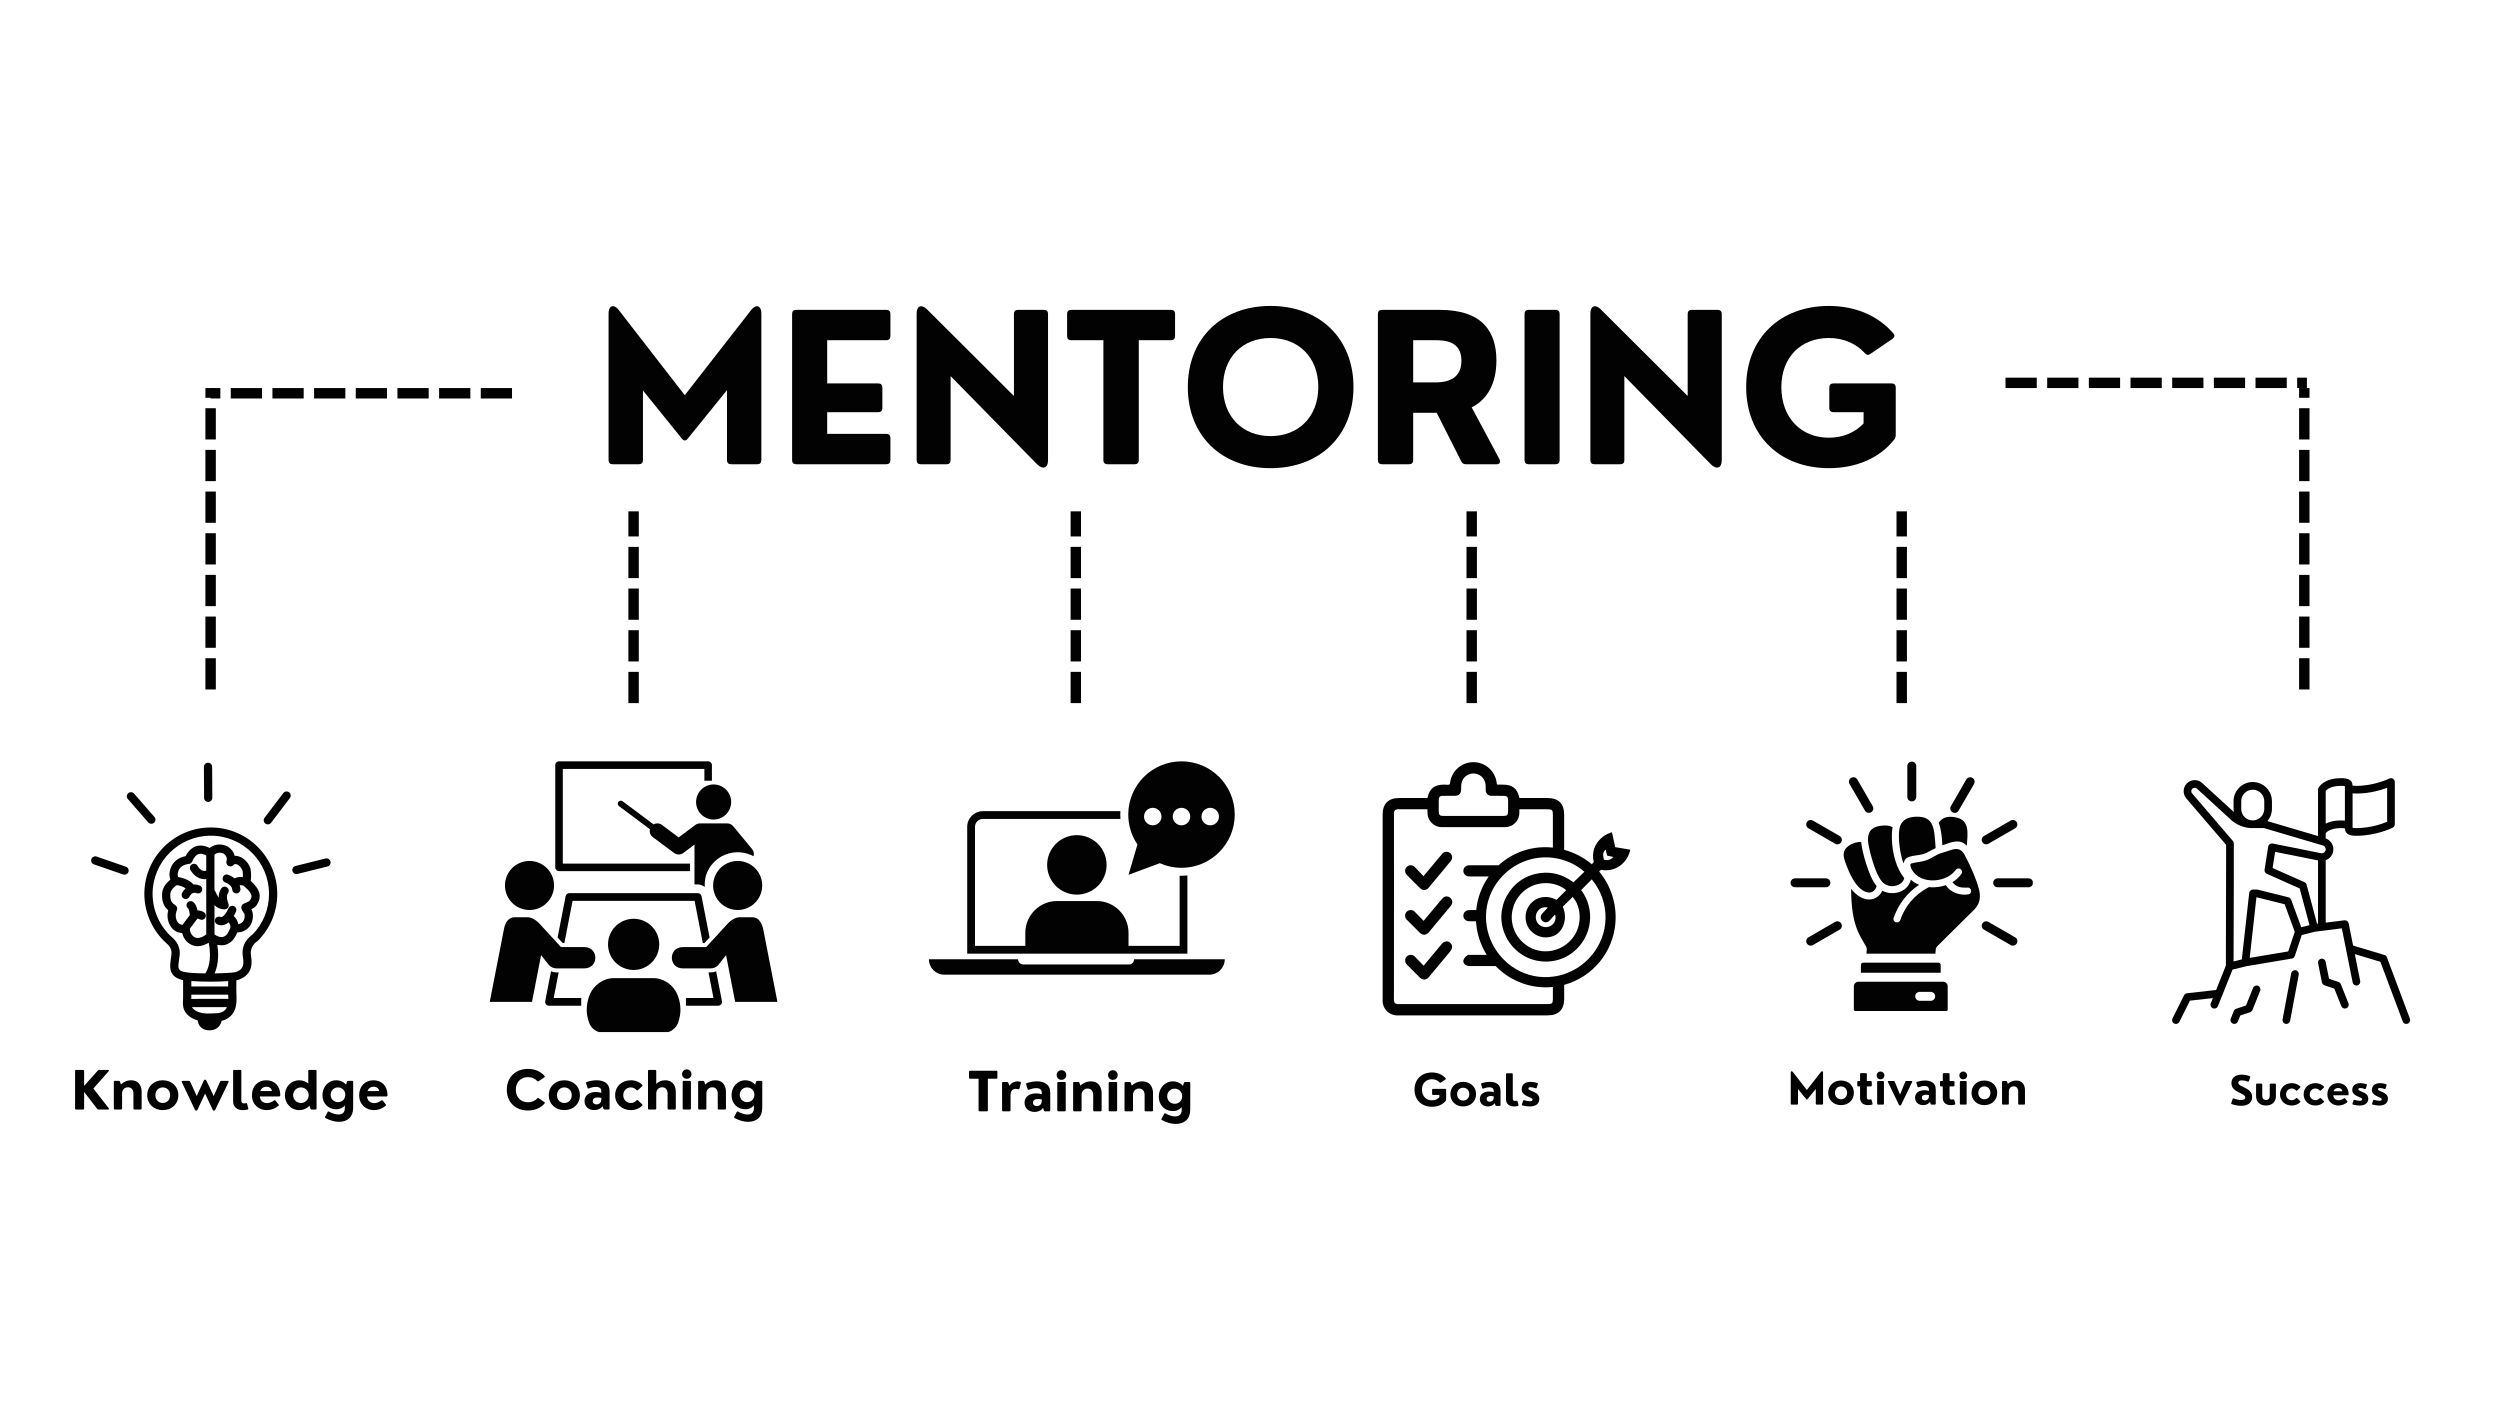<svg xmlns="http://www.w3.org/2000/svg" xmlns:xlink="http://www.w3.org/1999/xlink" width="1920" zoomAndPan="magnify" viewBox="0 0 1440 810" height="1080" preserveAspectRatio="xMidYMid meet" version="1.0"><defs><g/><clipPath id="a3b8001a94"><path d="M 52.125 493 L 75 493 L 75 504 L 52.125 504 Z M 52.125 493 " clip-rule="nonzero"/></clipPath><clipPath id="14c72b4c03"><path d="M 168 494 L 190.875 494 L 190.875 504 L 168 504 Z M 168 494 " clip-rule="nonzero"/></clipPath><clipPath id="9849d3b7b8"><path d="M 337 563 L 392 563 L 392 594.531 L 337 594.531 Z M 337 563 " clip-rule="nonzero"/></clipPath><clipPath id="b32c1fe995"><path d="M 386 528 L 447.867 528 L 447.867 578 L 386 578 Z M 386 528 " clip-rule="nonzero"/></clipPath><clipPath id="d3d8499140"><path d="M 282.117 528 L 343 528 L 343 578 L 282.117 578 Z M 282.117 528 " clip-rule="nonzero"/></clipPath><clipPath id="ee3215ffd5"><path d="M 319 438.531 L 411 438.531 L 411 502 L 319 502 Z M 319 438.531 " clip-rule="nonzero"/></clipPath><clipPath id="694ba2569e"><path d="M 649 438.531 L 711.281 438.531 L 711.281 504 L 649 504 Z M 649 438.531 " clip-rule="nonzero"/></clipPath><clipPath id="b9d0de6788"><path d="M 535.031 552 L 706 552 L 706 561.531 L 535.031 561.531 Z M 535.031 552 " clip-rule="nonzero"/></clipPath><clipPath id="cd5a83c950"><path d="M 796.219 439 L 939.469 439 L 939.469 585 L 796.219 585 Z M 796.219 439 " clip-rule="nonzero"/></clipPath><clipPath id="c23f00c165"><path d="M 1098 438.531 L 1104 438.531 L 1104 462 L 1098 462 Z M 1098 438.531 " clip-rule="nonzero"/></clipPath><clipPath id="efe9376231"><path d="M 1031.371 505 L 1055 505 L 1055 512 L 1031.371 512 Z M 1031.371 505 " clip-rule="nonzero"/></clipPath><clipPath id="0e2604cb77"><path d="M 1148 505 L 1170.871 505 L 1170.871 512 L 1148 512 Z M 1148 505 " clip-rule="nonzero"/></clipPath><clipPath id="4baad479bb"><path d="M 1067 565 L 1122 565 L 1122 582.531 L 1067 582.531 Z M 1067 565 " clip-rule="nonzero"/></clipPath><clipPath id="bdf6ac427f"><path d="M 1251 448 L 1388.914 448 L 1388.914 590 L 1251 590 Z M 1251 448 " clip-rule="nonzero"/></clipPath></defs><path fill="#020202" d="M 118.316 397.133 L 118.316 379.133 L 124.316 379.133 L 124.316 397.133 M 118.316 373.133 L 118.316 355.133 L 124.316 355.133 L 124.316 373.133 M 118.316 349.133 L 118.316 331.133 L 124.316 331.133 L 124.316 349.133 M 118.316 325.133 L 118.316 307.133 L 124.316 307.133 L 124.316 325.133 M 118.316 301.133 L 118.316 283.133 L 124.316 283.133 L 124.316 301.133 M 118.316 277.133 L 118.316 259.133 L 124.316 259.133 L 124.316 277.133 M 118.316 253.133 L 118.316 235.133 L 124.316 235.133 L 124.316 253.133 M 118.316 229.133 L 118.316 223.527 L 124.316 223.527 L 124.316 229.133 " fill-opacity="1" fill-rule="nonzero"/><path fill="#020202" d="M 294.922 229.527 L 276.922 229.527 L 276.922 223.527 L 294.922 223.527 M 270.922 229.527 L 252.922 229.527 L 252.922 223.527 L 270.922 223.527 M 246.922 229.527 L 228.922 229.527 L 228.922 223.527 L 246.922 223.527 M 222.922 229.527 L 204.922 229.527 L 204.922 223.527 L 222.922 223.527 M 198.922 229.527 L 180.922 229.527 L 180.922 223.527 L 198.922 223.527 M 174.922 229.527 L 156.922 229.527 L 156.922 223.527 L 174.922 223.527 M 150.922 229.527 L 132.922 229.527 L 132.922 223.527 L 150.922 223.527 M 126.922 229.527 L 121.316 229.527 L 121.316 223.527 L 126.922 223.527 " fill-opacity="1" fill-rule="nonzero"/><path fill="#020202" d="M 1324.277 397.133 L 1324.277 379.133 L 1330.277 379.133 L 1330.277 397.133 M 1324.277 373.133 L 1324.277 355.133 L 1330.277 355.133 L 1330.277 373.133 M 1324.277 349.133 L 1324.277 331.133 L 1330.277 331.133 L 1330.277 349.133 M 1324.277 325.133 L 1324.277 307.133 L 1330.277 307.133 L 1330.277 325.133 M 1324.277 301.133 L 1324.277 283.133 L 1330.277 283.133 L 1330.277 301.133 M 1324.277 277.133 L 1324.277 259.133 L 1330.277 259.133 L 1330.277 277.133 M 1324.277 253.133 L 1324.277 235.133 L 1330.277 235.133 L 1330.277 253.133 M 1324.277 229.133 L 1324.277 223.527 L 1330.277 223.527 L 1330.277 229.133 " fill-opacity="1" fill-rule="nonzero"/><path fill="#020202" d="M 1155.176 217.527 L 1173.176 217.527 L 1173.176 223.527 L 1155.176 223.527 M 1179.176 217.527 L 1197.176 217.527 L 1197.176 223.527 L 1179.176 223.527 M 1203.176 217.527 L 1221.176 217.527 L 1221.176 223.527 L 1203.176 223.527 M 1227.176 217.527 L 1245.176 217.527 L 1245.176 223.527 L 1227.176 223.527 M 1251.176 217.527 L 1269.176 217.527 L 1269.176 223.527 L 1251.176 223.527 M 1275.176 217.527 L 1293.176 217.527 L 1293.176 223.527 L 1275.176 223.527 M 1299.176 217.527 L 1317.176 217.527 L 1317.176 223.527 L 1299.176 223.527 M 1323.176 217.527 L 1328.781 217.527 L 1328.781 223.527 L 1323.176 223.527 " fill-opacity="1" fill-rule="nonzero"/><path fill="#020202" d="M 361.949 404.996 L 361.949 386.996 L 367.949 386.996 L 367.949 404.996 M 361.949 380.996 L 361.949 362.996 L 367.949 362.996 L 367.949 380.996 M 361.949 356.996 L 361.949 338.996 L 367.949 338.996 L 367.949 356.996 M 361.949 332.996 L 361.949 314.996 L 367.949 314.996 L 367.949 332.996 M 361.949 308.996 L 361.949 294.539 L 367.949 294.539 L 367.949 308.996 " fill-opacity="1" fill-rule="nonzero"/><path fill="#020202" d="M 616.668 404.996 L 616.668 386.996 L 622.668 386.996 L 622.668 404.996 M 616.668 380.996 L 616.668 362.996 L 622.668 362.996 L 622.668 380.996 M 616.668 356.996 L 616.668 338.996 L 622.668 338.996 L 622.668 356.996 M 616.668 332.996 L 616.668 314.996 L 622.668 314.996 L 622.668 332.996 M 616.668 308.996 L 616.668 294.539 L 622.668 294.539 L 622.668 308.996 " fill-opacity="1" fill-rule="nonzero"/><path fill="#020202" d="M 844.707 404.996 L 844.707 386.996 L 850.707 386.996 L 850.707 404.996 M 844.707 380.996 L 844.707 362.996 L 850.707 362.996 L 850.707 380.996 M 844.707 356.996 L 844.707 338.996 L 850.707 338.996 L 850.707 356.996 M 844.707 332.996 L 844.707 314.996 L 850.707 314.996 L 850.707 332.996 M 844.707 308.996 L 844.707 294.539 L 850.707 294.539 L 850.707 308.996 " fill-opacity="1" fill-rule="nonzero"/><path fill="#020202" d="M 1092.391 404.996 L 1092.391 386.996 L 1098.391 386.996 L 1098.391 404.996 M 1092.391 380.996 L 1092.391 362.996 L 1098.391 362.996 L 1098.391 380.996 M 1092.391 356.996 L 1092.391 338.996 L 1098.391 338.996 L 1098.391 356.996 M 1092.391 332.996 L 1092.391 314.996 L 1098.391 314.996 L 1098.391 332.996 M 1092.391 308.996 L 1092.391 294.539 L 1098.391 294.539 L 1098.391 308.996 " fill-opacity="1" fill-rule="nonzero"/><path fill="#020202" d="M 121.402 476.617 C 100.309 476.641 83.145 493.801 83.145 514.898 C 83.168 525.742 87.781 536.129 96.066 543.516 C 96.109 543.559 99.281 545.879 98.754 549.812 C 98.688 550.535 98.578 551.234 98.469 551.91 C 97.793 556.305 96.852 562.363 104.57 564.328 C 104.855 564.418 105.137 564.461 105.465 564.527 L 105.465 574.625 C 105.465 575.086 105.445 575.543 105.422 576.047 C 105.336 577.688 105.227 579.523 105.926 581.359 C 107.062 584.312 109.969 586.629 113.863 587.766 C 113.992 588.836 114.363 590.191 115.371 591.352 C 116.199 592.336 117.797 593.473 120.617 593.473 C 123.371 593.473 125.012 592.355 125.906 591.418 C 126.957 590.324 127.418 589.031 127.633 588.004 C 128.312 587.832 128.969 587.656 129.625 587.371 C 132.094 586.344 134.062 584.398 135.133 581.883 C 136.422 578.844 136.312 575.434 136.184 572.461 C 136.141 571.543 136.117 570.625 136.117 569.75 L 136.184 564.613 C 136.859 564.504 137.387 564.371 137.734 564.242 C 143.617 561.945 145.848 557.465 144.598 550.602 C 143.594 545.023 147.793 542.445 148.012 542.312 C 148.184 542.203 148.359 542.094 148.492 541.941 C 155.727 534.727 159.707 525.086 159.707 514.879 C 159.684 493.781 142.523 476.617 121.402 476.617 Z M 127.809 583 C 126.168 583.676 124.07 583.699 121.973 583.742 L 121.121 583.742 C 119.504 583.766 117.973 583.785 116.484 583.523 C 113.645 583 111.414 581.688 110.582 580.09 L 130.738 580.09 C 130.172 581.402 129.121 582.453 127.809 583 Z M 110.168 575.371 C 110.211 575.105 110.211 574.867 110.211 574.625 L 110.211 572.922 L 131.438 572.922 C 131.504 573.73 131.527 574.539 131.527 575.348 Z M 131.699 498.809 C 132.73 499.312 133.953 499.027 134.629 498.109 C 134.828 497.824 135.223 497.672 135.637 497.695 C 137.43 497.824 139.309 500.055 139.77 501.781 C 139.879 502.395 139.941 504.012 139.879 505.234 C 138.348 505.039 136.578 505.125 135.09 505.914 C 133.34 504.535 131.59 503.926 131.309 503.836 C 130.105 503.398 128.773 504.078 128.336 505.324 C 127.941 506.547 128.598 507.883 129.82 508.32 C 129.863 508.32 131.918 509.062 133.078 510.57 C 133.516 511.16 133.758 511.75 133.777 512.406 C 133.867 513.676 134.914 514.613 136.141 514.613 L 136.312 514.613 C 137.625 514.504 138.586 513.367 138.5 512.078 C 138.457 511.312 138.281 510.594 138.039 509.891 C 138.172 509.871 138.324 509.871 138.457 509.871 C 139.047 509.871 139.703 509.957 140.207 510.109 C 140.969 510.789 142.633 512.297 142.852 512.516 C 144.512 514.352 145.102 515.664 144.773 516.867 C 144.621 517.48 144.293 518.156 143.812 518.855 C 143.461 519.184 141.891 519.973 140.512 520.473 C 139.594 520.824 139.004 521.719 139.004 522.703 C 139.004 523.797 139.613 524.648 140.141 525.395 C 140.379 525.719 140.816 526.312 140.84 526.574 C 141.102 528.105 140.816 529.613 140.008 530.707 C 139.332 531.602 138.414 532.125 137.254 532.301 C 136.969 530.75 136.184 529 134.629 527.621 C 135.113 526.836 135.547 526.004 135.941 525.043 C 136.488 523.863 135.941 522.465 134.762 521.918 C 133.559 521.414 132.16 521.938 131.613 523.141 C 130.914 524.738 130.234 525.828 129.645 526.617 L 129.625 526.684 C 129.535 526.75 129.492 526.836 129.426 526.902 C 129.383 526.922 129.34 526.945 129.34 526.965 C 128.312 528.125 127.547 528.32 127.219 528.215 C 126.105 527.645 124.727 528.039 124.113 529.109 C 123.438 530.246 123.809 531.668 124.945 532.344 C 125.164 532.496 126.062 532.957 127.418 532.957 C 127.918 532.957 128.531 532.891 129.188 532.672 C 130.062 532.41 130.871 531.953 131.656 531.297 C 132.816 532.434 132.73 533.918 132.684 534.289 C 132.641 534.422 132.641 534.531 132.641 534.684 C 132.379 535.207 132.117 535.711 131.875 536.191 C 131.066 537.809 130.609 538.73 129.145 539.406 C 127.023 540.391 124.707 539.055 123.547 538.227 L 123.547 521.348 C 125.188 522.965 127.043 523.773 129.078 523.773 C 129.207 523.773 129.383 523.754 129.535 523.754 C 130.324 523.711 131.023 523.293 131.438 522.617 C 131.809 521.938 131.855 521.129 131.527 520.43 C 131.176 519.621 130.039 516.211 131.309 514.461 C 132.074 513.414 131.832 511.926 130.781 511.16 C 129.691 510.395 128.227 510.656 127.48 511.707 C 126.301 513.367 125.93 515.27 125.996 517.02 C 125.406 516.211 124.77 515.16 124.203 513.871 L 123.984 513.414 C 123.852 513.172 123.723 512.977 123.523 512.82 L 123.523 492.359 C 125.469 490.414 128.07 491.355 128.75 491.637 C 130.738 493.125 130.871 494.5 130.453 496.055 C 130.148 497.168 130.672 498.328 131.699 498.809 Z M 131.438 565.137 L 131.418 568.199 L 110.211 568.199 L 110.211 565.074 C 113.445 565.336 117.445 565.445 121.383 565.445 C 124.988 565.445 128.531 565.336 131.438 565.137 Z M 145.363 538.402 C 143.922 539.34 138.5 543.449 139.941 551.43 C 141.035 557.355 138.609 558.82 136.008 559.848 C 134.848 560.262 129.559 560.59 123.613 560.68 C 125.031 557.398 126.387 552 125.188 544.195 C 125.953 544.391 126.738 544.477 127.57 544.477 C 128.707 544.477 129.93 544.281 131.109 543.715 C 134.082 542.312 135.156 540.191 136.117 538.293 C 136.293 537.918 136.488 537.504 136.73 537.09 C 137.035 537.09 137.387 537.047 137.824 537 C 140.25 536.672 142.371 535.449 143.812 533.504 C 145.387 531.406 146 528.562 145.52 525.742 C 145.387 525.02 145.082 524.344 144.754 523.773 C 145.977 523.184 147.047 522.465 147.594 521.699 C 148.164 520.867 148.973 519.578 149.367 518.047 C 150.328 514.309 148.121 511.293 146.371 509.348 C 145.605 508.473 144.926 507.836 144.383 507.312 C 144.973 504.578 144.359 500.754 144.359 500.688 C 143.484 497.148 140.098 493.301 136.008 492.973 L 135.199 492.973 C 134.738 490.961 133.449 489.188 131.309 487.68 C 131.219 487.594 131.109 487.527 131 487.484 C 128.879 486.414 124.312 485.43 120.77 488.426 C 119.066 487.551 116.398 486.586 113.535 487.266 C 110.801 487.941 108.551 489.934 106.91 493.145 C 104.57 493.605 100.219 495.07 98.449 499.684 C 97.289 502.68 97.465 505.016 98.145 506.68 C 96.176 508.211 93.641 510.875 93.375 514.637 C 93.094 518.898 94.23 522.07 96.898 524.277 C 96.371 526.312 96.043 529.676 97.969 533.066 C 99.762 536.281 102.625 537.309 104.941 537.438 C 105.465 539.625 106.844 542.621 110.43 544.281 C 111.59 544.785 112.77 545.004 113.863 545.004 C 116.332 545.004 118.562 543.977 120.223 543.012 C 122.258 553.375 119.504 558.863 118.277 560.68 C 112.988 560.633 108.047 560.352 105.773 559.762 C 102.492 558.93 102.363 557.75 103.148 552.633 C 103.258 551.91 103.391 551.168 103.457 550.426 C 104.309 543.715 99.062 539.844 99.039 539.844 C 91.957 533.504 87.891 524.387 87.891 514.898 C 87.867 496.426 102.93 481.363 121.402 481.363 C 139.898 481.34 154.961 496.402 154.961 514.879 C 154.961 523.754 151.551 532.105 145.363 538.402 Z M 109.641 501.016 C 110.715 503.051 113.645 506.418 117.754 506.418 C 118.102 506.418 118.453 506.371 118.801 506.352 L 118.801 538.227 C 117.469 539.23 114.625 540.98 112.398 539.977 C 109.359 538.574 109.359 535.121 109.359 534.988 C 109.359 534.945 109.359 534.945 109.359 534.926 L 113.645 529.195 C 113.645 529.195 113.645 529.176 113.664 529.133 C 113.863 529.066 114.516 529.219 114.977 529.48 C 116.07 530.137 117.535 529.785 118.211 528.672 C 118.891 527.578 118.539 526.113 117.426 525.438 C 116.375 524.781 115.043 524.387 113.773 524.41 C 113.402 522.594 112.703 520.582 111.215 519.488 C 110.168 518.746 108.68 518.945 107.914 519.973 C 107.129 521.043 107.348 522.527 108.395 523.293 C 108.812 523.688 109.203 525.395 109.359 527.031 L 105.117 532.715 C 104.199 532.652 102.91 532.234 102.078 530.75 C 100.352 527.668 101.773 524.496 101.836 524.387 C 102.383 523.25 101.969 521.938 100.898 521.305 C 99.344 520.406 97.836 518.988 98.098 514.965 C 98.254 512.406 100.723 510.547 101.883 509.828 C 103.457 510.09 105.531 510.703 106.887 511.664 C 105.949 512.582 105.227 513.633 104.832 514.461 C 104.285 515.664 104.812 517.062 105.992 517.609 C 106.32 517.762 106.648 517.828 106.996 517.828 C 107.895 517.828 108.723 517.324 109.141 516.473 C 109.293 516.145 110.648 513.414 113.227 514.461 C 114.43 514.922 115.828 514.352 116.309 513.148 C 116.812 511.926 116.199 510.547 115 510.066 C 113.688 509.543 112.484 509.391 111.391 509.457 C 109.094 506.59 104.613 505.5 102.645 505.172 C 102.363 504.668 102.012 503.531 102.844 501.387 C 104.156 498 108.441 497.672 108.613 497.672 C 109.512 497.629 110.32 497.059 110.668 496.25 C 111.742 493.738 113.098 492.273 114.625 491.879 C 116.09 491.508 117.754 492.164 118.801 492.754 L 118.801 501.543 C 118.738 501.543 118.672 501.543 118.582 501.562 C 115.762 502.328 113.906 498.984 113.816 498.785 C 113.227 497.648 111.805 497.191 110.625 497.824 C 109.469 498.414 109.051 499.836 109.641 501.016 Z M 109.641 501.016 " fill-opacity="1" fill-rule="nonzero"/><g clip-path="url(#a3b8001a94)"><path fill="#020202" d="M 71.734 503.836 C 71.473 503.836 71.207 503.793 70.969 503.707 L 54.09 497.867 C 52.844 497.43 52.211 496.098 52.625 494.852 C 53.062 493.629 54.398 492.949 55.645 493.387 L 72.52 499.223 C 73.766 499.66 74.402 500.996 73.984 502.242 C 73.637 503.227 72.719 503.836 71.734 503.836 Z M 71.734 503.836 " fill-opacity="1" fill-rule="nonzero"/></g><path fill="#020202" d="M 87.168 474.496 C 86.512 474.496 85.855 474.215 85.375 473.688 L 73.637 460.223 C 72.781 459.238 72.871 457.75 73.875 456.879 C 74.859 456.023 76.348 456.113 77.223 457.117 L 88.961 470.586 C 89.812 471.57 89.727 473.055 88.719 473.93 C 88.281 474.324 87.715 474.496 87.168 474.496 Z M 87.168 474.496 " fill-opacity="1" fill-rule="nonzero"/><path fill="#020202" d="M 119.918 461.906 C 118.605 461.906 117.555 460.855 117.555 459.566 L 117.445 441.703 C 117.445 440.395 118.496 439.344 119.809 439.32 C 119.809 439.32 119.809 439.32 119.828 439.32 C 121.141 439.32 122.191 440.371 122.191 441.66 L 122.301 459.523 C 122.277 460.836 121.23 461.906 119.918 461.906 Z M 119.918 461.906 " fill-opacity="1" fill-rule="nonzero"/><path fill="#020202" d="M 154.262 474.848 C 153.762 474.848 153.258 474.695 152.84 474.367 C 151.793 473.578 151.594 472.094 152.383 471.043 L 163.184 456.812 C 163.969 455.762 165.457 455.566 166.504 456.352 C 167.555 457.141 167.75 458.625 166.965 459.676 L 156.164 473.906 C 155.684 474.543 154.984 474.848 154.262 474.848 Z M 154.262 474.848 " fill-opacity="1" fill-rule="nonzero"/><g clip-path="url(#14c72b4c03)"><path fill="#020202" d="M 170.727 503.465 C 169.652 503.465 168.691 502.742 168.43 501.672 C 168.125 500.406 168.887 499.113 170.156 498.809 L 187.492 494.5 C 188.762 494.195 190.051 494.961 190.355 496.23 C 190.664 497.496 189.898 498.785 188.629 499.094 L 171.293 503.398 C 171.098 503.441 170.922 503.465 170.727 503.465 Z M 170.727 503.465 " fill-opacity="1" fill-rule="nonzero"/></g><path fill="#020202" d="M 357.527 461.207 C 355.875 461.277 355.23 463.391 356.57 464.371 L 374.355 477.641 C 373.949 479.352 374.613 481.148 376.039 482.188 L 388.289 491.328 C 389.852 492.48 391.98 492.48 393.543 491.328 L 400.02 486.496 L 400.02 509.43 L 401.93 509.43 C 403.426 509.43 404.766 510.051 405.938 510.879 C 405.805 508.055 406.109 505.199 407.301 502.445 C 410.016 496.164 415.738 492.051 422.082 491.094 L 423.375 490.953 C 423.926 490.91 424.48 490.879 425.039 490.879 C 427.52 490.902 430.055 491.41 432.465 492.441 L 432.484 492.441 C 433.016 492.676 433.523 492.926 434.027 493.207 C 434.473 491.789 434.168 490.246 433.23 489.105 L 422.305 475.875 C 421.469 474.867 420.227 474.285 418.922 474.285 L 403.176 474.285 C 402.227 474.285 401.297 474.594 400.535 475.152 L 390.918 482.336 L 381.289 475.152 C 380.465 474.535 379.441 474.215 378.414 474.266 C 377.719 474.297 377.043 474.492 376.445 474.84 L 358.68 461.57 C 358.352 461.309 357.945 461.188 357.527 461.207 Z M 357.527 461.207 " fill-opacity="1" fill-rule="evenodd"/><path fill="#020202" d="M 401.77 465.961 C 403.984 471.082 409.93 473.438 415.059 471.234 C 420.18 469.02 422.535 463.062 420.324 457.953 C 418.109 452.836 412.164 450.469 407.047 452.68 C 401.914 454.895 399.559 460.828 401.77 465.961 Z M 401.77 465.961 " fill-opacity="1" fill-rule="evenodd"/><g clip-path="url(#9849d3b7b8)"><path fill="#020202" d="M 353.488 563.414 C 347.133 563.414 341.973 567.84 339.941 572.367 C 337.832 577.07 337.648 581.965 338.258 585.074 C 338.871 588.188 339.41 589.789 340.473 591.277 C 341.473 592.684 343.277 593.988 344.922 594.457 L 384.973 594.457 C 386.617 593.988 388.41 592.684 389.41 591.277 C 390.48 589.789 391.02 588.188 391.633 585.074 C 392.246 581.965 392.062 577.07 389.949 572.367 C 387.922 567.84 382.781 563.414 376.426 563.414 Z M 353.488 563.414 " fill-opacity="1" fill-rule="nonzero"/></g><path fill="#020202" d="M 351.426 549.801 C 354.66 557.285 363.34 560.719 370.828 557.5 C 378.301 554.277 381.738 545.586 378.516 538.121 C 375.285 530.645 366.602 527.195 359.137 530.422 C 351.641 533.652 348.207 542.32 351.426 549.801 Z M 351.426 549.801 " fill-opacity="1" fill-rule="evenodd"/><path fill="#020202" d="M 292.016 515.633 C 295.109 522.801 303.43 526.098 310.609 523.004 C 317.77 519.922 321.062 511.59 317.973 504.441 C 314.871 497.262 306.559 493.969 299.398 497.055 C 292.211 500.148 288.926 508.461 292.016 515.633 Z M 292.016 515.633 " fill-opacity="1" fill-rule="evenodd"/><path fill="#020202" d="M 412.5 559.477 C 411.5 559.883 410.41 560.109 409.297 560.109 L 408.094 560.109 L 410.961 574.867 L 395.102 574.867 L 395.102 579.301 L 413.66 579.301 C 415.059 579.301 416.109 578.047 415.844 576.672 Z M 412.5 559.477 " fill-opacity="1" fill-rule="nonzero"/><path fill="#020202" d="M 317.391 559.477 L 314.047 576.672 C 313.793 578.047 314.832 579.301 316.227 579.301 L 334.793 579.301 L 334.793 574.867 L 318.934 574.867 L 321.797 560.109 L 320.594 560.109 C 319.484 560.109 318.402 559.883 317.391 559.477 Z M 317.391 559.477 " fill-opacity="1" fill-rule="nonzero"/><g clip-path="url(#b32c1fe995)"><path fill="#020202" d="M 433.406 528.328 L 425.941 528.34 C 423.801 528.348 421.055 529.938 419.098 532.082 L 406.754 545.523 L 393.344 545.523 C 384.848 545.523 384.848 557.793 393.344 557.793 L 409.297 557.793 C 410.906 557.793 412.445 557.16 413.59 556.027 L 418.219 550.164 L 423.453 577.09 L 447.797 577.09 L 439.535 534.785 C 438.57 531.41 436.926 528.32 433.406 528.328 Z M 433.406 528.328 " fill-opacity="1" fill-rule="nonzero"/></g><path fill="#020202" d="M 327.977 514.449 C 326.918 514.449 326 515.191 325.797 516.242 L 321.176 539.977 L 324.145 543.211 L 325.082 543.211 L 329.805 518.887 L 400.086 518.887 L 404.82 543.211 L 405.75 543.211 L 408.715 539.977 L 404.098 516.242 C 403.891 515.191 402.973 514.449 401.914 514.449 Z M 327.977 514.449 " fill-opacity="1" fill-rule="nonzero"/><path fill="#020202" d="M 425.004 495.895 C 419.496 495.852 414.234 499.059 411.918 504.434 C 408.816 511.59 412.121 519.91 419.281 523.004 C 426.461 526.098 434.785 522.801 437.875 515.633 C 440.965 508.461 437.672 500.148 430.488 497.059 C 428.695 496.285 426.84 495.906 425.004 495.895 Z M 425.004 495.895 " fill-opacity="1" fill-rule="nonzero"/><g clip-path="url(#d3d8499140)"><path fill="#020202" d="M 296.473 528.328 C 292.965 528.32 291.027 531.336 290.352 534.797 L 282.09 577.09 L 306.43 577.09 L 311.668 550.164 L 316.301 556.027 C 317.441 557.16 318.98 557.793 320.594 557.793 L 336.547 557.793 C 345.043 557.793 345.043 545.523 336.547 545.523 L 323.133 545.523 L 310.793 532.082 C 308.832 529.938 306.09 528.348 303.945 528.34 Z M 296.473 528.328 " fill-opacity="1" fill-rule="nonzero"/></g><g clip-path="url(#ee3215ffd5)"><path fill="#020202" d="M 322 438.523 C 320.797 438.523 319.828 439.504 319.828 440.707 L 319.828 499.617 C 319.828 500.824 320.797 501.789 322 501.789 L 397.457 501.789 L 397.457 497.434 L 324.176 497.434 L 324.176 442.891 L 405.719 442.891 L 405.719 449.684 L 410.062 449.684 L 410.062 440.707 C 410.062 439.504 409.094 438.523 407.891 438.523 Z M 322 438.523 " fill-opacity="1" fill-rule="evenodd"/></g><path fill="#020202" d="M 632.379 486.066 C 632.777 486.465 633.152 486.879 633.508 487.312 C 633.863 487.746 634.199 488.195 634.512 488.664 C 634.82 489.129 635.109 489.609 635.375 490.105 C 635.641 490.598 635.879 491.105 636.094 491.625 C 636.309 492.141 636.496 492.668 636.66 493.207 C 636.824 493.742 636.957 494.285 637.066 494.836 C 637.176 495.387 637.258 495.941 637.316 496.5 C 637.371 497.059 637.398 497.617 637.398 498.176 C 637.398 498.738 637.371 499.297 637.316 499.855 C 637.258 500.414 637.176 500.969 637.066 501.52 C 636.957 502.07 636.824 502.613 636.66 503.148 C 636.496 503.684 636.309 504.215 636.094 504.73 C 635.879 505.25 635.641 505.754 635.375 506.25 C 635.109 506.746 634.824 507.227 634.512 507.691 C 634.199 508.16 633.867 508.609 633.508 509.043 C 633.152 509.477 632.777 509.891 632.383 510.289 C 631.984 510.684 631.57 511.059 631.137 511.418 C 630.703 511.773 630.254 512.105 629.785 512.418 C 629.32 512.73 628.84 513.016 628.344 513.281 C 627.848 513.547 627.344 513.785 626.824 514 C 626.309 514.215 625.777 514.402 625.242 514.566 C 624.707 514.73 624.164 514.863 623.613 514.977 C 623.062 515.086 622.508 515.168 621.949 515.223 C 621.391 515.277 620.832 515.305 620.27 515.305 C 619.711 515.305 619.152 515.277 618.594 515.223 C 618.035 515.168 617.48 515.086 616.93 514.977 C 616.379 514.867 615.836 514.73 615.301 514.566 C 614.762 514.402 614.234 514.215 613.719 514 C 613.199 513.785 612.691 513.547 612.199 513.281 C 611.703 513.016 611.223 512.73 610.758 512.418 C 610.289 512.105 609.84 511.773 609.406 511.418 C 608.973 511.062 608.559 510.684 608.16 510.289 C 607.766 509.891 607.387 509.477 607.031 509.043 C 606.676 508.609 606.344 508.16 606.031 507.691 C 605.719 507.227 605.43 506.746 605.168 506.25 C 604.902 505.758 604.664 505.25 604.449 504.73 C 604.234 504.215 604.043 503.688 603.883 503.148 C 603.719 502.613 603.582 502.07 603.473 501.52 C 603.363 500.969 603.281 500.414 603.227 499.855 C 603.172 499.297 603.145 498.738 603.145 498.176 C 603.145 497.617 603.172 497.059 603.227 496.5 C 603.281 495.941 603.363 495.387 603.473 494.836 C 603.582 494.285 603.719 493.742 603.883 493.207 C 604.043 492.668 604.234 492.141 604.449 491.625 C 604.664 491.105 604.902 490.598 605.168 490.105 C 605.43 489.609 605.719 489.129 606.031 488.664 C 606.344 488.195 606.676 487.746 607.031 487.312 C 607.387 486.879 607.766 486.465 608.16 486.066 C 608.559 485.672 608.973 485.293 609.406 484.938 C 609.84 484.582 610.289 484.25 610.754 483.938 C 611.223 483.625 611.703 483.336 612.195 483.074 C 612.691 482.809 613.199 482.57 613.715 482.355 C 614.234 482.141 614.762 481.953 615.301 481.789 C 615.836 481.625 616.379 481.488 616.93 481.379 C 617.48 481.27 618.035 481.188 618.59 481.133 C 619.148 481.078 619.711 481.051 620.27 481.051 C 620.832 481.051 621.391 481.078 621.949 481.133 C 622.508 481.188 623.062 481.27 623.613 481.379 C 624.16 481.488 624.707 481.625 625.242 481.789 C 625.777 481.953 626.305 482.141 626.824 482.355 C 627.344 482.57 627.848 482.809 628.344 483.074 C 628.84 483.336 629.32 483.625 629.785 483.938 C 630.25 484.25 630.703 484.582 631.137 484.938 C 631.57 485.293 631.984 485.672 632.379 486.066 Z M 632.379 486.066 " fill-opacity="1" fill-rule="nonzero"/><path fill="#020202" d="M 683.945 504.281 C 682.816 504.391 681.684 504.445 680.535 504.445 C 680.176 504.445 679.824 504.441 679.469 504.426 L 679.469 544.832 L 650.027 544.832 L 650.027 537.301 C 650.027 527.191 641.832 518.996 631.723 518.996 L 608.887 518.996 C 598.777 518.996 590.582 527.191 590.582 537.301 L 590.582 544.832 L 561.59 544.832 L 561.59 476.262 C 561.59 473.746 563.637 471.699 566.152 471.699 L 645.379 471.699 C 645.32 470.867 645.289 470.031 645.289 469.188 C 645.289 468.531 645.309 467.875 645.344 467.223 L 566.148 467.223 C 561.156 467.223 557.109 471.27 557.109 476.262 L 557.109 549.309 L 683.945 549.309 Z M 683.945 504.281 " fill-opacity="1" fill-rule="nonzero"/><g clip-path="url(#694ba2569e)"><path fill="#020202" d="M 650.027 503.887 L 668.039 497.195 C 671.855 498.902 676.09 499.859 680.543 499.859 C 697.477 499.859 711.207 486.129 711.207 469.195 C 711.207 452.258 697.477 438.531 680.543 438.531 C 663.605 438.531 649.879 452.258 649.879 469.195 C 649.879 475.578 651.828 481.504 655.168 486.414 Z M 697.09 465.305 C 699.871 465.305 702.125 467.562 702.125 470.344 C 702.125 473.121 699.871 475.379 697.09 475.379 C 694.309 475.379 692.051 473.121 692.051 470.344 C 692.051 467.562 694.309 465.305 697.09 465.305 Z M 680.535 465.305 C 683.316 465.305 685.574 467.562 685.574 470.344 C 685.574 473.121 683.316 475.379 680.535 475.379 C 677.758 475.379 675.5 473.121 675.5 470.344 C 675.5 467.562 677.758 465.305 680.535 465.305 Z M 663.988 465.305 C 666.77 465.305 669.027 467.562 669.027 470.344 C 669.027 473.121 666.77 475.379 663.988 475.379 C 661.207 475.379 658.953 473.121 658.953 470.344 C 658.953 467.562 661.207 465.305 663.988 465.305 Z M 663.988 465.305 " fill-opacity="1" fill-rule="nonzero"/></g><g clip-path="url(#b9d0de6788)"><path fill="#020202" d="M 650.23 555.539 L 589.434 555.539 C 587.773 555.539 586.418 554.191 586.418 552.523 L 535.043 552.523 C 535.043 557.441 539.027 561.426 543.945 561.426 L 696.566 561.426 C 701.48 561.426 705.465 557.441 705.465 552.523 L 653.242 552.523 C 653.242 554.188 651.895 555.539 650.23 555.539 Z M 650.23 555.539 " fill-opacity="1" fill-rule="nonzero"/></g><g clip-path="url(#cd5a83c950)"><path fill="#020202" d="M 930.363 487.953 L 928.48 479.355 L 927.496 479.691 C 926.438 480.059 925.434 480.539 924.48 481.129 C 923.527 481.723 922.652 482.41 921.852 483.195 C 921.051 483.98 920.348 484.844 919.738 485.785 C 919.133 486.727 918.633 487.723 918.246 488.773 C 917.43 491.328 917.355 493.902 918.023 496.496 L 916.941 497.82 C 912.207 493.902 906.879 491.121 900.953 489.48 L 900.953 469.426 C 900.953 462.855 897.789 459.656 891.258 459.656 L 875.195 459.656 C 873.797 453.887 871.211 451.93 865.16 451.93 L 864.547 451.914 C 864.043 451.887 863.543 451.898 863.039 451.949 C 862.801 452 862.574 451.977 862.352 451.875 C 862.277 451.82 862.164 451.633 862.109 451.074 C 862.023 450.293 861.875 449.523 861.656 448.77 C 861.438 448.012 861.152 447.281 860.809 446.574 C 860.461 445.867 860.055 445.195 859.594 444.559 C 859.129 443.926 858.613 443.332 858.047 442.789 C 857.48 442.242 856.871 441.75 856.219 441.309 C 855.566 440.871 854.879 440.488 854.16 440.168 C 853.441 439.848 852.699 439.594 851.938 439.402 C 851.176 439.211 850.398 439.09 849.613 439.035 C 848.832 438.977 848.047 438.992 847.262 439.074 C 846.48 439.152 845.711 439.301 844.953 439.52 C 844.199 439.734 843.465 440.012 842.758 440.355 C 842.051 440.699 841.375 441.102 840.738 441.562 C 840.102 442.023 839.508 442.535 838.957 443.102 C 838.41 443.664 837.914 444.273 837.473 444.922 C 837.031 445.574 836.648 446.258 836.324 446.977 C 836 447.691 835.742 448.434 835.551 449.195 C 835.461 449.562 835.391 449.938 835.344 450.312 C 835.25 450.906 835.141 451.707 834.898 451.875 C 834.289 452.086 833.668 452.125 833.035 451.988 C 832.672 451.914 832.309 451.895 831.938 451.93 C 826.168 451.93 823.395 454.109 822.203 459.656 L 805.863 459.656 C 799.684 459.664 796.406 462.949 796.406 469.188 L 796.406 575.621 C 796.352 576.242 796.363 576.859 796.441 577.477 C 796.52 578.094 796.664 578.699 796.879 579.281 C 797.09 579.867 797.363 580.426 797.695 580.949 C 798.031 581.477 798.418 581.961 798.859 582.398 C 799.301 582.84 799.781 583.227 800.309 583.562 C 800.836 583.895 801.391 584.168 801.977 584.383 C 802.562 584.594 803.164 584.738 803.781 584.816 C 804.398 584.898 805.02 584.91 805.641 584.852 L 891.461 584.852 C 897.68 584.852 900.973 581.578 900.973 575.379 L 900.973 567.262 C 902.945 566.723 904.867 566.035 906.738 565.203 C 908.609 564.367 910.402 563.398 912.125 562.293 C 913.848 561.184 915.473 559.953 917.008 558.598 C 918.543 557.242 919.965 555.777 921.273 554.203 C 922.586 552.633 923.77 550.969 924.824 549.215 C 925.883 547.465 926.797 545.641 927.578 543.746 C 928.355 541.855 928.988 539.914 929.469 537.922 C 929.953 535.934 930.281 533.918 930.457 531.879 C 930.688 529.203 930.656 526.523 930.367 523.852 C 930.074 521.18 929.527 518.559 928.727 515.992 C 927.922 513.426 926.879 510.961 925.594 508.598 C 924.312 506.238 922.809 504.02 921.094 501.953 L 922.211 501.02 C 923.742 501.316 925.281 501.363 926.828 501.16 C 928.375 500.957 929.852 500.512 931.254 499.828 C 933.117 498.859 934.707 497.555 936.02 495.914 C 937.328 494.277 938.254 492.441 938.793 490.41 L 939.035 489.426 Z M 828.719 466.336 C 828.699 464.496 828.699 462.633 828.719 460.793 C 828.738 459.059 829.371 458.445 831.082 458.41 C 832.312 458.371 833.559 458.391 834.785 458.391 L 837.781 458.391 C 840.465 458.352 841.523 457.273 841.598 454.574 L 841.617 453.793 C 841.602 453.102 841.633 452.414 841.711 451.727 C 841.758 451.305 841.848 450.895 841.969 450.488 C 842.094 450.082 842.254 449.691 842.449 449.316 C 842.645 448.938 842.871 448.582 843.129 448.246 C 843.387 447.91 843.676 447.602 843.992 447.32 C 844.305 447.035 844.645 446.781 845.004 446.559 C 845.367 446.34 845.742 446.148 846.141 445.996 C 846.535 445.844 846.938 445.727 847.355 445.645 C 847.773 445.566 848.191 445.523 848.617 445.52 L 848.672 445.52 C 849.102 445.52 849.523 445.555 849.945 445.633 C 850.367 445.711 850.777 445.828 851.18 445.98 C 851.578 446.133 851.961 446.32 852.328 446.543 C 852.695 446.766 853.039 447.016 853.359 447.301 C 853.676 447.586 853.969 447.898 854.23 448.238 C 854.496 448.574 854.727 448.934 854.922 449.316 C 855.121 449.695 855.281 450.09 855.406 450.5 C 855.531 450.91 855.621 451.328 855.668 451.754 C 855.742 452.406 855.742 453.055 855.762 453.707 C 855.762 454.137 855.762 454.543 855.781 454.953 C 855.762 455.188 855.766 455.418 855.797 455.648 C 855.828 455.879 855.883 456.102 855.965 456.32 C 856.043 456.539 856.145 456.746 856.273 456.941 C 856.398 457.137 856.543 457.316 856.707 457.48 C 856.875 457.645 857.055 457.785 857.25 457.91 C 857.449 458.035 857.656 458.133 857.875 458.211 C 858.094 458.289 858.32 458.344 858.551 458.371 C 858.781 458.398 859.012 458.402 859.242 458.379 C 860.527 458.418 861.793 458.398 863.059 458.398 C 864.082 458.398 865.105 458.398 866.129 458.418 C 868.047 458.434 868.641 459.031 868.66 460.984 C 868.66 463.164 868.68 465.34 868.66 467.52 C 868.641 469.344 868.027 469.977 866.203 469.977 C 861.996 469.992 857.793 469.977 853.566 469.977 L 831.473 469.977 C 829.238 469.977 828.719 469.434 828.719 467.145 Z M 894.457 575.539 C 894.457 577.809 893.938 578.348 891.684 578.348 L 805.695 578.348 C 804.879 578.453 804.133 578.266 803.461 577.789 C 802.984 577.113 802.801 576.359 802.902 575.539 L 802.922 547.395 C 802.941 533.848 802.945 520.297 802.941 506.746 C 802.941 499.133 802.934 491.508 802.922 483.871 L 802.922 469.094 C 802.789 468.223 802.969 467.422 803.461 466.691 C 804.207 466.211 805.02 466.031 805.898 466.152 L 822.203 466.152 L 822.203 466.395 C 822.203 467.008 822.203 467.586 822.223 468.16 C 822.223 468.703 822.273 469.242 822.379 469.773 C 822.48 470.305 822.637 470.82 822.844 471.32 C 823.051 471.824 823.301 472.297 823.602 472.75 C 823.902 473.203 824.242 473.621 824.625 474.004 C 825.004 474.387 825.422 474.73 825.871 475.035 C 826.32 475.336 826.793 475.594 827.293 475.801 C 827.793 476.012 828.309 476.172 828.84 476.277 C 829.371 476.387 829.906 476.441 830.449 476.445 C 842.27 476.5 854.535 476.5 866.91 476.445 C 867.453 476.441 867.992 476.387 868.523 476.281 C 869.055 476.176 869.57 476.016 870.07 475.809 C 870.574 475.598 871.047 475.344 871.5 475.039 C 871.949 474.738 872.367 474.395 872.75 474.008 C 873.129 473.625 873.473 473.207 873.773 472.754 C 874.074 472.305 874.328 471.828 874.535 471.324 C 874.738 470.824 874.895 470.305 875 469.773 C 875.105 469.242 875.156 468.703 875.156 468.16 C 875.176 467.641 875.156 467.102 875.156 466.469 L 875.156 466.152 L 891.109 466.152 C 894.125 466.152 894.457 466.488 894.457 469.426 L 894.457 488.227 C 891.645 487.91 888.828 487.891 886.012 488.176 C 883.191 488.461 880.438 489.043 877.742 489.918 C 875.051 490.793 872.48 491.945 870.031 493.371 C 867.586 494.797 865.316 496.465 863.227 498.379 L 847.109 498.379 C 846.66 498.367 846.215 498.387 845.77 498.434 C 845.379 498.473 845.008 498.582 844.656 498.758 C 844.305 498.934 843.996 499.168 843.734 499.457 C 843.469 499.746 843.262 500.074 843.117 500.438 C 842.977 500.801 842.902 501.18 842.895 501.574 C 842.891 501.965 842.957 502.348 843.094 502.715 C 843.227 503.082 843.426 503.414 843.684 503.711 C 843.941 504.008 844.242 504.246 844.59 504.43 C 844.938 504.613 845.305 504.73 845.691 504.781 C 846.059 504.832 846.422 504.859 846.793 504.855 L 857.512 504.855 C 855.484 507.707 853.859 510.773 852.641 514.051 C 851.418 517.328 850.641 520.711 850.309 524.195 L 847.07 524.195 C 846.617 524.184 846.164 524.203 845.711 524.25 C 845.32 524.293 844.949 524.406 844.602 524.59 C 844.254 524.77 843.945 525.008 843.688 525.301 C 843.426 525.598 843.227 525.93 843.086 526.297 C 842.949 526.664 842.879 527.047 842.883 527.438 C 842.883 527.832 842.957 528.215 843.102 528.578 C 843.242 528.945 843.445 529.277 843.711 529.566 C 843.977 529.859 844.285 530.094 844.637 530.27 C 844.984 530.449 845.359 530.555 845.75 530.598 C 846.008 530.633 846.27 530.652 846.531 530.652 L 850.18 530.652 C 850.375 534.09 850.996 537.445 852.047 540.727 C 853.094 544.004 854.539 547.098 856.375 550.008 L 846.883 550.008 C 846.793 550.008 846.68 549.992 846.566 549.992 C 846.023 549.875 845.527 549.98 845.078 550.309 L 844.816 550.551 C 843.965 551.164 843.352 551.965 842.977 552.949 C 842.777 553.633 842.863 554.277 843.234 554.887 C 843.719 555.645 844.402 556.117 845.285 556.301 C 845.875 556.422 846.469 556.473 847.07 556.449 L 861.496 556.449 C 863.367 558.387 865.41 560.117 867.629 561.641 C 869.848 563.168 872.195 564.457 874.676 565.512 C 877.152 566.562 879.711 567.359 882.348 567.898 C 884.988 568.441 887.652 568.711 890.344 568.715 C 891.719 568.715 893.09 568.641 894.457 568.492 Z M 916.125 551.051 C 914.09 553.367 911.785 555.375 909.215 557.078 C 906.645 558.777 903.898 560.113 900.973 561.082 C 898.852 561.797 896.68 562.277 894.457 562.535 C 893.613 562.664 892.762 562.742 891.91 562.777 C 888.082 562.98 884.336 562.539 880.66 561.453 C 876.988 560.367 873.602 558.699 870.504 556.449 C 869.414 555.672 868.375 554.828 867.395 553.918 C 866.082 552.699 864.859 551.398 863.73 550.008 C 861.484 547.254 859.707 544.223 858.391 540.922 C 857.078 537.621 856.289 534.195 856.023 530.652 C 855.969 530.113 855.949 529.555 855.93 529.016 C 855.891 527.402 855.965 525.797 856.152 524.195 C 856.574 520.566 857.559 517.098 859.105 513.789 C 860.652 510.48 862.684 507.504 865.199 504.855 C 865.355 504.66 865.523 504.473 865.703 504.297 C 867.969 501.969 870.512 499.992 873.332 498.379 C 875.922 496.891 878.656 495.762 881.543 494.992 C 884.426 494.223 887.359 493.836 890.344 493.836 C 891.723 493.828 893.094 493.918 894.457 494.098 C 897.82 494.496 901.051 495.383 904.145 496.754 C 907.242 498.125 910.066 499.918 912.625 502.137 L 906.297 508.223 C 904.633 506.957 902.852 505.887 900.953 505.004 C 898.883 504.027 896.719 503.359 894.457 502.992 C 892.25 502.633 890.035 502.586 887.812 502.844 C 886.711 502.945 885.617 503.121 884.539 503.367 C 882.98 503.707 881.473 504.199 880.016 504.836 C 877.914 505.758 875.973 506.945 874.199 508.402 C 872.426 509.863 870.883 511.531 869.574 513.418 C 867.234 516.656 865.746 520.25 865.105 524.195 C 864.742 526.336 864.668 528.488 864.883 530.652 C 865.203 533.812 866.078 536.816 867.5 539.656 C 868.926 542.496 870.809 544.992 873.148 547.145 C 874.289 548.223 875.531 549.172 876.871 549.992 C 880.27 552.145 883.973 553.398 887.98 553.75 C 890.148 553.973 892.309 553.902 894.457 553.547 C 896.637 553.207 898.734 552.59 900.746 551.691 C 902.762 550.797 904.625 549.652 906.332 548.258 C 906.977 547.738 907.594 547.191 908.184 546.613 C 908.773 546.031 909.332 545.426 909.863 544.793 C 910.395 544.16 910.895 543.504 911.363 542.824 C 911.832 542.145 912.27 541.441 912.668 540.719 C 913.07 539.996 913.438 539.258 913.766 538.5 C 914.098 537.742 914.391 536.973 914.648 536.184 C 914.902 535.398 915.121 534.602 915.301 533.797 C 915.48 532.988 915.621 532.176 915.723 531.355 C 915.824 530.535 915.887 529.715 915.91 528.887 C 915.93 528.062 915.914 527.234 915.859 526.41 C 915.801 525.586 915.707 524.766 915.57 523.953 C 915.434 523.137 915.262 522.328 915.047 521.531 C 914.836 520.73 914.586 519.945 914.297 519.172 C 914.008 518.398 913.684 517.637 913.324 516.895 C 912.961 516.152 912.566 515.426 912.137 514.723 C 911.703 514.016 911.242 513.332 910.746 512.672 L 916.848 506.512 C 917.5 507.289 918.113 508.09 918.695 508.922 C 919.273 509.754 919.812 510.605 920.316 511.484 C 920.82 512.363 921.281 513.266 921.703 514.184 C 922.125 515.105 922.504 516.043 922.844 516.996 C 923.184 517.953 923.477 518.918 923.73 519.898 C 923.98 520.879 924.188 521.871 924.352 522.871 C 924.516 523.867 924.637 524.875 924.707 525.883 C 924.781 526.895 924.812 527.906 924.793 528.918 C 924.777 529.93 924.715 530.938 924.609 531.945 C 924.504 532.953 924.352 533.953 924.156 534.945 C 923.961 535.941 923.719 536.922 923.438 537.895 C 923.152 538.867 922.824 539.824 922.457 540.766 C 922.086 541.711 921.676 542.633 921.223 543.539 C 920.773 544.445 920.281 545.332 919.75 546.191 C 919.219 547.055 918.652 547.891 918.047 548.703 C 917.441 549.516 916.801 550.297 916.125 551.051 Z M 877.707 543.309 C 875.809 541.703 874.27 539.809 873.094 537.621 C 871.918 535.43 871.184 533.102 870.895 530.633 C 870.859 530.297 870.82 529.965 870.801 529.609 C 870.676 527.785 870.812 525.98 871.211 524.195 C 871.953 520.703 873.52 517.641 875.922 515 C 876.785 514.051 877.738 513.199 878.773 512.438 C 879.809 511.68 880.91 511.027 882.074 510.488 C 883.238 509.945 884.445 509.523 885.691 509.223 C 886.941 508.918 888.207 508.742 889.488 508.688 C 889.805 508.672 890.121 508.672 890.457 508.672 C 891.809 508.66 893.141 508.805 894.457 509.098 C 896.812 509.566 898.977 510.477 900.953 511.836 C 901.363 512.113 901.754 512.41 902.145 512.727 L 900.953 513.918 L 896.562 518.312 C 895.887 517.953 895.184 517.656 894.457 517.418 C 893.062 516.902 891.621 516.652 890.133 516.664 C 888.645 516.676 887.207 516.953 885.82 517.492 C 885.203 517.758 884.613 518.07 884.051 518.434 C 883.488 518.797 882.961 519.207 882.469 519.664 C 881.977 520.117 881.527 520.613 881.117 521.145 C 880.711 521.68 880.352 522.242 880.039 522.836 C 879.73 523.43 879.473 524.047 879.27 524.688 C 879.062 525.324 878.914 525.977 878.82 526.641 C 878.73 527.305 878.695 527.973 878.715 528.645 C 878.738 529.312 878.816 529.977 878.953 530.633 C 879.34 532.602 880.188 534.348 881.504 535.863 C 882.285 536.77 883.184 537.539 884.195 538.172 C 885.211 538.805 886.297 539.273 887.453 539.574 C 888.609 539.879 889.785 540 890.98 539.945 C 892.176 539.891 893.336 539.66 894.457 539.25 C 895.09 539.027 895.691 538.742 896.266 538.395 C 897.445 537.598 898.441 536.613 899.25 535.441 C 900.059 534.27 900.629 532.988 900.953 531.602 C 901.367 530.047 901.504 528.469 901.367 526.867 C 901.23 525.266 900.824 523.734 900.156 522.273 L 905.848 516.629 C 910.855 522.137 911.785 533.25 905.441 540.789 C 904.141 542.332 902.652 543.66 900.973 544.773 C 898.965 546.074 896.793 546.98 894.457 547.488 C 893.586 547.691 892.707 547.828 891.816 547.898 C 890.547 548.004 889.277 547.984 888.012 547.836 C 886.746 547.691 885.508 547.418 884.297 547.023 C 883.086 546.629 881.926 546.121 880.816 545.492 C 879.707 544.867 878.672 544.137 877.707 543.301 Z M 885.691 524.883 L 886.027 524.434 C 886.523 523.84 887.125 523.379 887.828 523.055 C 888.531 522.727 889.273 522.566 890.047 522.574 C 890.551 522.574 891.047 522.637 891.535 522.762 L 888.578 525.926 C 888.484 526.023 888.359 526.16 888.227 526.332 C 888.227 526.332 888.066 526.535 887.945 526.727 C 887.473 527.477 887.348 528.285 887.57 529.145 C 887.738 529.637 888.02 530.051 888.41 530.391 C 888.551 530.527 888.699 530.652 888.859 530.766 C 889.055 530.895 889.262 531 889.48 531.078 C 889.508 531.086 889.52 531.102 889.547 531.113 C 889.578 531.121 889.609 531.113 889.641 531.125 C 889.887 531.203 890.141 531.25 890.402 531.258 C 891.344 531.172 892.117 530.77 892.727 530.047 C 893.324 529.414 893.898 528.746 894.457 528.113 C 894.625 527.926 894.773 527.758 894.922 527.57 L 895.707 526.789 C 895.867 527.262 895.965 527.75 895.992 528.25 C 896.02 528.75 895.98 529.242 895.867 529.73 C 895.758 530.219 895.582 530.684 895.344 531.121 C 895.105 531.562 894.809 531.961 894.457 532.316 C 894.246 532.531 894.023 532.73 893.789 532.914 C 893.242 533.316 892.641 533.613 891.988 533.805 C 891.336 533.996 890.672 534.07 889.996 534.031 C 889.316 533.988 888.664 533.836 888.043 533.566 C 887.418 533.297 886.859 532.93 886.363 532.465 C 885.805 531.938 885.375 531.316 885.078 530.605 C 884.684 529.66 884.543 528.68 884.652 527.66 C 884.762 526.645 885.109 525.715 885.691 524.875 Z M 927.793 494.879 C 927.18 495.188 926.531 495.363 925.848 495.41 C 925.164 495.453 924.496 495.363 923.848 495.141 C 923.086 491.957 923.363 490.652 924.852 489.367 L 925.711 492.832 L 929.266 493.613 C 928.863 494.137 928.375 494.559 927.793 494.871 Z M 810.273 503.879 C 809.816 503.422 809.523 502.875 809.395 502.238 C 809.266 501.605 809.324 500.984 809.566 500.387 C 809.809 499.785 810.199 499.301 810.734 498.938 C 811.27 498.57 811.859 498.379 812.508 498.371 C 813.453 498.395 814.258 498.742 814.926 499.414 C 816.23 500.715 817.477 502.055 818.777 503.453 L 819.934 504.68 L 829.406 493.328 C 829.836 492.805 830.262 492.285 830.73 491.801 C 830.992 491.469 831.309 491.203 831.676 491 C 832.047 490.797 832.441 490.672 832.859 490.629 C 833.281 490.582 833.691 490.617 834.098 490.738 C 834.5 490.859 834.867 491.051 835.195 491.316 C 835.898 491.863 836.309 492.574 836.426 493.457 C 836.512 494.402 836.25 495.238 835.641 495.969 C 834.152 497.832 832.609 499.672 831.082 501.496 L 827.379 505.926 C 825.926 507.656 824.477 509.391 823.059 511.137 C 822.762 511.562 822.395 511.91 821.949 512.176 C 821.504 512.441 821.023 512.605 820.512 512.664 C 820.457 512.68 820.398 512.688 820.344 512.684 C 819.445 512.652 818.691 512.309 818.07 511.66 C 815.766 509.465 813.363 507.062 810.273 503.879 Z M 835.996 521.27 C 835.777 521.684 835.504 522.055 835.176 522.387 L 834.973 522.629 C 831.121 527.266 827.266 531.887 823.414 536.496 C 823.086 537.02 822.66 537.449 822.145 537.785 C 821.629 538.125 821.066 538.34 820.453 538.434 L 820.344 538.434 C 819.09 538.293 818.07 537.727 817.289 536.738 C 815 534.469 812.805 532.27 810.609 530.055 C 810.422 529.914 810.254 529.754 810.102 529.578 C 809.945 529.398 809.816 529.207 809.703 529 C 809.594 528.797 809.504 528.578 809.441 528.355 C 809.375 528.129 809.336 527.902 809.32 527.668 C 809.305 527.434 809.312 527.199 809.348 526.969 C 809.383 526.738 809.441 526.512 809.523 526.293 C 809.605 526.074 809.711 525.867 809.84 525.668 C 809.965 525.473 810.113 525.293 810.281 525.129 C 810.445 524.961 810.629 524.816 810.824 524.691 C 811.023 524.566 811.23 524.461 811.449 524.383 C 811.672 524.301 811.898 524.242 812.129 524.211 C 812.359 524.18 812.594 524.172 812.828 524.188 C 813.059 524.207 813.289 524.246 813.516 524.316 C 813.738 524.383 813.953 524.473 814.16 524.582 C 814.363 524.695 814.555 524.828 814.73 524.984 C 814.906 525.137 815.066 525.309 815.207 525.496 C 816.414 526.707 817.605 527.934 818.871 529.219 L 820.008 530.41 L 829.613 518.906 C 830.047 518.348 830.52 517.82 831.027 517.324 C 831.301 517.023 831.625 516.789 831.992 516.617 C 832.363 516.445 832.754 516.352 833.16 516.336 C 833.566 516.32 833.961 516.383 834.344 516.527 C 834.727 516.668 835.066 516.879 835.363 517.156 C 835.66 517.402 835.906 517.688 836.098 518.023 C 836.289 518.355 836.414 518.711 836.473 519.094 C 836.531 519.473 836.52 519.852 836.438 520.227 C 836.355 520.602 836.207 520.949 835.996 521.27 Z M 835.324 543.047 C 836.797 544.332 836.758 546.27 835.25 548.109 C 834.227 549.359 833.203 550.586 832.18 551.797 L 828.551 556.172 C 826.781 558.273 825.016 560.391 823.246 562.516 C 822.926 562.988 822.52 563.375 822.035 563.672 C 821.547 563.969 821.02 564.156 820.453 564.23 C 820.41 564.242 820.367 564.25 820.324 564.246 C 819.227 564.156 818.32 563.691 817.605 562.852 C 815.242 560.508 812.879 558.16 810.551 555.797 C 809.766 555.055 809.363 554.145 809.344 553.062 C 809.371 552.18 809.715 551.441 810.367 550.848 C 810.703 550.543 811.086 550.32 811.516 550.172 C 811.945 550.027 812.387 549.973 812.836 550.008 C 813.289 550.043 813.715 550.164 814.117 550.375 C 814.52 550.586 814.863 550.867 815.148 551.219 C 816.398 552.465 817.605 553.73 818.871 555.055 L 820.008 556.246 L 829.574 544.762 C 829.781 544.5 830.004 544.238 830.227 543.98 C 830.945 542.996 831.906 542.414 833.109 542.23 C 833.965 542.188 834.703 542.461 835.324 543.047 Z M 835.324 543.047 " fill-opacity="1" fill-rule="nonzero"/></g><path fill="#020202" d="M 1139.797 511.914 C 1139.105 509.234 1138.023 506.227 1136.684 503.031 C 1135.242 499.586 1133.516 495.898 1131.508 492.191 C 1128.316 486.73 1124.09 489.773 1119.688 490.906 C 1113.41 492.477 1112.738 495.562 1105.117 496.52 C 1104.219 496.672 1101.949 497.008 1100.871 497.367 C 1100.227 497.57 1100.25 498.375 1100.562 499.32 C 1103.957 509.461 1120.41 509.387 1126.559 501.043 C 1128.156 498.934 1131.316 501.328 1129.746 503.41 C 1128.434 505.215 1127.047 506.602 1124.57 508.148 C 1127.301 511.492 1130.359 511.285 1132.836 511.285 C 1135.77 510.695 1136.289 514.812 1133.684 515.168 C 1129.309 515.891 1123.492 514.293 1120.812 509.84 L 1120.785 509.84 C 1118.469 510.738 1114.711 511.359 1111.082 510.973 C 1111.055 510.973 1111.055 510.973 1111.055 510.973 C 1102.922 515.168 1097.258 521.965 1094.555 529.945 C 1093.656 532.469 1089.898 531.176 1090.746 528.68 C 1093.527 520.602 1098.906 513.906 1105.441 509.66 C 1103.434 508.863 1101.938 507.855 1100.68 506.723 C 1098.469 514.832 1089.148 515.812 1084.207 513.051 C 1081.27 519.512 1072.875 520.41 1066.262 511.996 C 1066.262 533.074 1071.285 538.688 1074.812 545.148 C 1075.219 545.844 1075.352 546.668 1075.25 547.461 C 1075.168 548.133 1075.094 548.746 1075.043 549.316 L 1114.781 549.316 C 1114.863 548.289 1114.938 547.41 1115.016 546.719 C 1115.066 546.098 1115.375 545.484 1115.84 545.047 C 1117.461 543.449 1135.586 525.512 1137.281 523.812 C 1139.238 521.777 1140.164 519.594 1140.367 517.273 L 1140.367 517.242 C 1140.543 515.543 1140.316 513.77 1139.797 511.914 Z M 1139.797 511.914 " fill-opacity="1" fill-rule="nonzero"/><path fill="#020202" d="M 1096.84 505.773 C 1096.109 509.773 1089.562 512.273 1085.051 508.773 C 1080.191 505.125 1076.211 487.875 1075.992 484.707 C 1075.621 479.84 1077.25 476.438 1083.426 475.629 C 1086.453 475.234 1088.57 475.555 1090.141 476.488 C 1089.496 479.488 1089.258 487.707 1091.715 495.68 C 1091.715 495.703 1091.715 495.703 1091.715 495.73 C 1092.832 499.328 1094.492 502.871 1096.84 505.773 Z M 1096.84 505.773 " fill-opacity="1" fill-rule="nonzero"/><path fill="#020202" d="M 1133.07 484.789 C 1133.016 485.555 1132.922 486.367 1132.848 487.176 C 1129.062 483.141 1124.879 484.695 1118.797 486.906 C 1118.711 483.301 1118.062 477.277 1116.703 473.914 C 1118.332 471.402 1120.906 470.094 1124.996 470.57 C 1133.266 471.473 1133.734 476.766 1133.07 484.789 Z M 1133.07 484.789 " fill-opacity="1" fill-rule="nonzero"/><path fill="#020202" d="M 1080.949 510.383 C 1079.57 514.98 1075.371 515.117 1071.621 511.906 L 1071.621 511.883 C 1068.051 508.965 1065.191 502.871 1063.578 498.477 L 1063.578 498.453 C 1061.531 493.359 1060.816 490.059 1064.926 487.09 C 1066.598 485.883 1069.648 484.773 1072.035 485.023 C 1072.379 489.605 1076.227 504.973 1080.949 510.383 Z M 1080.949 510.383 " fill-opacity="1" fill-rule="nonzero"/><path fill="#020202" d="M 1114.93 488.555 C 1113.352 489.32 1113.207 489.27 1111.039 490.496 C 1107.301 492.98 1102.723 492.316 1099.375 493.672 C 1099.375 493.672 1099.375 493.672 1099.352 493.672 C 1097.359 494.484 1096.914 495.543 1096.445 497.336 C 1095.73 495.688 1095.047 493.008 1094.527 490.051 C 1093.613 484.59 1093.344 478.117 1094.723 475.191 C 1096.301 471.797 1099.52 470.637 1103.215 470.438 C 1114.344 469.906 1114.066 477.328 1114.93 488.555 Z M 1114.93 488.555 " fill-opacity="1" fill-rule="nonzero"/><g clip-path="url(#c23f00c165)"><path fill="#020202" d="M 1101.191 461.598 C 1099.77 461.598 1098.613 460.445 1098.613 459.02 L 1098.613 441.262 C 1098.613 439.84 1099.77 438.684 1101.191 438.684 C 1102.613 438.684 1103.77 439.84 1103.77 441.262 L 1103.77 459.02 C 1103.762 460.445 1102.613 461.598 1101.191 461.598 Z M 1101.191 461.598 " fill-opacity="1" fill-rule="nonzero"/></g><path fill="#020202" d="M 1076.453 468.227 C 1075.562 468.227 1074.703 467.766 1074.219 466.941 L 1065.336 451.555 C 1064.629 450.32 1065.043 448.75 1066.277 448.035 C 1067.504 447.328 1069.082 447.742 1069.797 448.977 L 1078.68 464.355 C 1079.387 465.59 1078.973 467.16 1077.738 467.875 C 1077.328 468.117 1076.891 468.227 1076.453 468.227 Z M 1076.453 468.227 " fill-opacity="1" fill-rule="nonzero"/><path fill="#020202" d="M 1058.336 486.336 C 1057.898 486.336 1057.453 486.227 1057.051 485.992 L 1041.664 477.109 C 1040.43 476.402 1040.008 474.824 1040.723 473.59 C 1041.438 472.359 1043.008 471.941 1044.238 472.648 L 1059.629 481.531 C 1060.859 482.242 1061.285 483.816 1060.57 485.051 C 1060.086 485.875 1059.227 486.336 1058.336 486.336 Z M 1058.336 486.336 " fill-opacity="1" fill-rule="nonzero"/><g clip-path="url(#efe9376231)"><path fill="#020202" d="M 1051.707 511.074 L 1033.949 511.074 C 1032.523 511.074 1031.371 509.93 1031.371 508.504 C 1031.371 507.082 1032.523 505.93 1033.949 505.93 L 1051.715 505.93 C 1053.137 505.93 1054.293 507.082 1054.293 508.504 C 1054.293 509.93 1053.133 511.074 1051.707 511.074 Z M 1051.707 511.074 " fill-opacity="1" fill-rule="nonzero"/></g><path fill="#020202" d="M 1042.957 544.703 C 1042.066 544.703 1041.203 544.242 1040.723 543.418 C 1040.016 542.184 1040.43 540.617 1041.664 539.902 L 1057.043 531.016 C 1058.27 530.309 1059.848 530.727 1060.562 531.957 C 1061.27 533.191 1060.855 534.762 1059.621 535.477 L 1044.238 544.359 C 1043.84 544.586 1043.395 544.703 1042.957 544.703 Z M 1042.957 544.703 " fill-opacity="1" fill-rule="nonzero"/><path fill="#020202" d="M 1159.426 544.703 C 1158.988 544.703 1158.543 544.594 1158.141 544.359 L 1142.762 535.477 C 1141.527 534.77 1141.105 533.191 1141.82 531.957 C 1142.527 530.727 1144.105 530.301 1145.34 531.016 L 1160.719 539.902 C 1161.953 540.609 1162.375 542.184 1161.66 543.418 C 1161.18 544.238 1160.309 544.703 1159.426 544.703 Z M 1159.426 544.703 " fill-opacity="1" fill-rule="nonzero"/><g clip-path="url(#0e2604cb77)"><path fill="#020202" d="M 1168.434 511.074 L 1150.668 511.074 C 1149.246 511.074 1148.09 509.922 1148.09 508.496 C 1148.09 507.074 1149.246 505.922 1150.668 505.922 L 1168.434 505.922 C 1169.859 505.922 1171.012 507.074 1171.012 508.496 C 1171.012 509.922 1169.859 511.074 1168.434 511.074 Z M 1168.434 511.074 " fill-opacity="1" fill-rule="nonzero"/></g><path fill="#020202" d="M 1144.047 486.336 C 1143.156 486.336 1142.297 485.875 1141.812 485.051 C 1141.105 483.816 1141.52 482.25 1142.754 481.531 L 1158.137 472.648 C 1159.363 471.941 1160.938 472.359 1161.652 473.59 C 1162.363 474.824 1161.945 476.395 1160.711 477.109 L 1145.332 485.992 C 1144.922 486.227 1144.484 486.336 1144.047 486.336 Z M 1144.047 486.336 " fill-opacity="1" fill-rule="nonzero"/><path fill="#020202" d="M 1125.93 468.227 C 1125.492 468.227 1125.047 468.117 1124.645 467.883 C 1123.41 467.176 1122.988 465.598 1123.703 464.363 L 1132.586 448.984 C 1133.293 447.75 1134.871 447.336 1136.105 448.043 C 1137.34 448.75 1137.762 450.328 1137.047 451.562 L 1128.164 466.941 C 1127.68 467.766 1126.82 468.227 1125.93 468.227 Z M 1125.93 468.227 " fill-opacity="1" fill-rule="nonzero"/><path fill="#020202" d="M 1117.836 555.77 L 1117.836 560.305 L 1071.883 560.305 L 1071.883 555.77 C 1071.883 555.078 1072.488 554.484 1073.258 554.484 L 1116.461 554.484 C 1117.199 554.484 1117.836 555.078 1117.836 555.77 Z M 1117.836 555.77 " fill-opacity="1" fill-rule="nonzero"/><g clip-path="url(#4baad479bb)"><path fill="#020202" d="M 1119.215 565.465 L 1070.477 565.465 C 1069.008 565.465 1067.816 566.652 1067.816 568.121 L 1067.816 581.531 C 1067.816 581.969 1068.176 582.324 1068.613 582.324 L 1121.074 582.324 C 1121.512 582.324 1121.871 581.969 1121.871 581.531 L 1121.871 568.121 C 1121.871 566.645 1120.68 565.465 1119.215 565.465 Z M 1112.082 576.465 L 1105.738 576.465 C 1104.316 576.465 1103.164 575.312 1103.164 573.887 C 1103.164 572.465 1104.316 571.309 1105.738 571.309 L 1112.082 571.309 C 1113.504 571.309 1114.66 572.465 1114.66 573.887 C 1114.66 575.312 1113.504 576.465 1112.082 576.465 Z M 1112.082 576.465 " fill-opacity="1" fill-rule="nonzero"/></g><g clip-path="url(#bdf6ac427f)"><path fill="#020202" d="M 1388.121 586.793 L 1374.852 551.406 C 1374.609 550.762 1374.078 550.262 1373.418 550.066 L 1355.391 544.648 L 1352.832 531.844 C 1352.605 530.711 1351.559 529.961 1350.387 530.082 L 1339.605 531.434 L 1339.605 495.461 C 1340.305 495.203 1340.98 494.867 1341.57 494.383 C 1343.133 493.102 1344.027 491.211 1344.027 489.191 C 1344.027 486.383 1342.223 483.867 1339.605 482.906 L 1339.605 479.895 C 1340.285 479.066 1342.566 476.984 1348.449 476.984 C 1349.633 476.984 1350.305 477.074 1350.664 477.152 C 1350.762 480.898 1354.066 481.41 1357.297 481.41 C 1368.746 481.41 1377.812 476.941 1378.191 476.754 C 1378.941 476.375 1379.414 475.613 1379.414 474.773 L 1379.414 450.445 C 1379.414 449.68 1379.016 448.969 1378.367 448.566 C 1377.719 448.164 1376.902 448.121 1376.215 448.465 C 1376.133 448.508 1367.664 452.656 1357.297 452.656 C 1356.117 452.656 1355.445 452.566 1355.086 452.492 C 1354.988 448.746 1351.684 448.234 1348.449 448.234 C 1338.523 448.234 1335.703 453.301 1335.414 453.879 C 1335.262 454.188 1335.18 454.523 1335.18 454.867 L 1335.18 481.566 L 1306.043 472.961 C 1307.641 471.043 1308.641 468.613 1308.641 465.926 L 1308.641 461.504 C 1308.641 455.406 1303.68 450.445 1297.582 450.445 C 1291.484 450.445 1286.523 455.406 1286.523 461.504 L 1286.523 465.926 C 1286.523 466.551 1286.609 467.152 1286.707 467.746 L 1268.465 451.023 C 1266.297 449.031 1263.066 448.785 1260.613 450.418 C 1259.098 451.43 1258.082 453.047 1257.832 454.855 C 1257.582 456.664 1258.121 458.496 1259.309 459.879 L 1282.254 486.652 L 1282.102 556.18 L 1276.48 570.234 L 1259.738 572.102 C 1258.992 572.188 1258.34 572.641 1258.004 573.312 L 1251.371 586.582 C 1250.824 587.676 1251.266 589.004 1252.359 589.551 C 1252.676 589.707 1253.016 589.781 1253.348 589.781 C 1254.16 589.781 1254.938 589.336 1255.328 588.559 L 1261.426 576.363 L 1274.613 574.895 L 1273.41 577.902 C 1272.957 579.035 1273.512 580.324 1274.645 580.777 C 1274.914 580.887 1275.191 580.934 1275.465 580.934 C 1276.344 580.934 1277.176 580.41 1277.52 579.543 L 1285.945 558.48 L 1293.746 556.566 L 1320.062 552.152 C 1320.871 552.016 1321.539 551.445 1321.797 550.672 L 1325.836 538.551 L 1333.375 536.668 L 1348.898 534.727 L 1355.129 565.887 C 1355.367 567.086 1356.52 567.871 1357.73 567.621 C 1358.93 567.383 1359.707 566.219 1359.465 565.02 L 1356.375 549.562 L 1371.094 553.988 L 1383.977 588.348 C 1384.312 589.234 1385.156 589.781 1386.051 589.781 C 1386.309 589.781 1386.57 589.738 1386.828 589.641 C 1387.969 589.211 1388.547 587.938 1388.121 586.793 Z M 1355.086 456.957 C 1355.801 457.047 1356.551 457.082 1357.297 457.082 C 1364.82 457.082 1371.316 455.152 1374.992 453.777 L 1374.992 473.34 C 1372.277 474.473 1365.363 476.984 1357.297 476.984 C 1356.117 476.984 1355.449 476.898 1355.086 476.82 Z M 1339.605 455.555 C 1340.32 454.703 1342.645 452.656 1348.449 452.656 C 1349.629 452.656 1350.301 452.746 1350.664 452.824 L 1350.664 472.684 C 1349.949 472.598 1349.199 472.562 1348.449 472.562 C 1344.445 472.562 1341.598 473.387 1339.605 474.41 Z M 1290.949 461.504 C 1290.949 457.844 1293.922 454.867 1297.582 454.867 C 1301.242 454.867 1304.219 457.844 1304.219 461.504 L 1304.219 465.926 C 1304.219 469.586 1301.242 472.562 1297.582 472.562 C 1293.922 472.562 1290.949 469.586 1290.949 465.926 Z M 1318.02 548.012 L 1295.832 551.734 L 1299.715 516.809 L 1315.969 520.871 L 1321.781 536.738 Z M 1335.18 531.984 L 1334.609 532.055 L 1328.625 509.59 C 1328.453 508.945 1327.996 508.41 1327.387 508.141 L 1309.027 499.98 L 1310.473 490.668 L 1335.18 495.609 Z M 1336.871 491.434 L 1309.074 485.875 C 1308.48 485.762 1307.871 485.887 1307.375 486.23 C 1306.879 486.574 1306.547 487.109 1306.457 487.703 L 1304.398 500.977 C 1304.242 501.961 1304.77 502.93 1305.684 503.336 L 1324.625 511.754 L 1330.254 532.891 L 1325.516 534.074 L 1319.719 518.246 C 1319.465 517.559 1318.891 517.039 1318.176 516.863 L 1300.484 512.441 C 1300.309 512.395 1300.129 512.371 1299.949 512.371 L 1297.734 512.371 C 1296.609 512.371 1295.664 513.219 1295.539 514.34 L 1291.285 552.617 L 1286.531 553.785 L 1286.676 507.949 L 1286.676 485.832 C 1286.676 485.305 1286.488 484.793 1286.145 484.395 L 1262.668 457 C 1262.297 456.57 1262.137 456.023 1262.215 455.461 C 1262.293 454.898 1262.594 454.414 1263.066 454.098 C 1263.402 453.879 1263.777 453.77 1264.156 453.77 C 1264.633 453.77 1265.105 453.945 1265.477 454.285 L 1284.969 472.152 C 1288.371 475.27 1292.785 476.984 1297.395 476.984 L 1304.051 476.984 L 1337.965 487 C 1338.945 487.289 1339.605 488.172 1339.605 489.191 C 1339.605 489.879 1339.301 490.527 1338.766 490.961 C 1338.234 491.398 1337.543 491.57 1336.871 491.434 Z M 1324.082 561.438 L 1319.109 587.98 C 1318.91 589.043 1317.98 589.781 1316.938 589.781 C 1316.805 589.781 1316.664 589.77 1316.527 589.742 C 1315.324 589.52 1314.535 588.363 1314.762 587.164 L 1319.738 560.621 C 1319.961 559.422 1321.113 558.637 1322.32 558.855 C 1323.52 559.082 1324.312 560.238 1324.082 561.438 Z M 1352.719 577.902 C 1353.172 579.035 1352.617 580.324 1351.484 580.777 C 1351.215 580.887 1350.938 580.934 1350.664 580.934 C 1349.785 580.934 1348.953 580.41 1348.609 579.543 L 1344.566 569.438 L 1338.906 567.551 C 1338.152 567.301 1337.59 566.664 1337.438 565.887 L 1335.223 554.828 C 1334.984 553.629 1335.762 552.465 1336.957 552.227 C 1338.164 551.973 1339.32 552.766 1339.562 553.961 L 1341.523 563.762 L 1346.938 565.566 C 1347.559 565.773 1348.051 566.238 1348.293 566.844 Z M 1301.848 570.699 L 1297.426 581.758 C 1297.184 582.359 1296.688 582.828 1296.07 583.031 L 1290.406 584.922 L 1289.02 588.391 C 1288.676 589.258 1287.844 589.781 1286.969 589.781 C 1286.691 589.781 1286.414 589.734 1286.145 589.625 C 1285.012 589.172 1284.461 587.883 1284.914 586.75 L 1286.684 582.328 C 1286.922 581.723 1287.418 581.254 1288.035 581.051 L 1293.699 579.164 L 1297.738 569.055 C 1298.195 567.922 1299.488 567.371 1300.613 567.824 C 1301.75 568.277 1302.301 569.562 1301.848 570.699 Z M 1301.848 570.699 " fill-opacity="1" fill-rule="nonzero"/></g><g fill="#020202" fill-opacity="1"><g transform="translate(341.619, 267.406)"><g><path d="M 26.344 0 C 27.848 0 28.719 -0.812 28.719 -2.375 L 28.719 -42.496 L 51.184 -14.707 C 52.223 -13.375 53.441 -13.375 54.48 -14.707 L 77.121 -42.672 L 77.121 -2.375 C 77.121 -0.812 77.988 0 79.492 0 L 94.547 0 C 96.109 0 96.922 -0.812 96.922 -2.375 L 96.922 -86.961 C 96.922 -91.363 93.852 -92.406 91.133 -88.93 L 52.805 -39.777 L 14.707 -88.93 C 11.926 -92.52 8.918 -91.363 8.918 -86.961 L 8.918 -2.375 C 8.918 -0.812 9.727 0 11.289 0 Z M 26.344 0 "/></g></g></g><g fill="#020202" fill-opacity="1"><g transform="translate(447.452, 267.406)"><g><path d="M 63.051 0 C 64.613 0 65.426 -0.812 65.426 -2.375 L 65.426 -15.113 C 65.426 -16.617 64.613 -17.484 63.051 -17.484 L 29.008 -17.484 L 29.008 -29.992 L 58.418 -29.992 C 59.98 -29.992 60.793 -30.801 60.793 -32.363 L 60.793 -44.176 C 60.793 -45.738 59.98 -46.551 58.418 -46.551 L 29.008 -46.551 L 29.008 -71.445 L 63.051 -71.445 C 64.613 -71.445 65.426 -72.316 65.426 -73.82 L 65.426 -86.559 C 65.426 -88.121 64.613 -88.93 63.051 -88.93 L 11.176 -88.93 C 9.609 -88.93 8.801 -88.121 8.801 -86.559 L 8.801 -2.375 C 8.801 -0.812 9.609 0 11.176 0 Z M 63.051 0 "/></g></g></g><g fill="#020202" fill-opacity="1"><g transform="translate(519.069, 267.406)"><g><path d="M 26.168 0 C 27.676 0 28.484 -0.812 28.484 -2.375 L 28.484 -50.777 L 78.277 0 C 81.695 3.414 84.59 2.027 84.59 -2.086 L 84.59 -86.559 C 84.59 -88.121 83.719 -88.93 82.215 -88.93 L 67.336 -88.93 C 65.773 -88.93 64.961 -88.121 64.961 -86.559 L 64.961 -39.312 L 14.707 -89.395 C 11.523 -92.406 8.918 -91.016 8.918 -86.906 L 8.918 -2.375 C 8.918 -0.812 9.727 0 11.289 0 Z M 26.168 0 "/></g></g></g><g fill="#020202" fill-opacity="1"><g transform="translate(612.57, 267.406)"><g><path d="M 40.992 0 C 42.496 0 43.367 -0.812 43.367 -2.375 L 43.367 -71.445 L 61.895 -71.445 C 63.457 -71.445 64.266 -72.316 64.266 -73.82 L 64.266 -86.559 C 64.266 -88.121 63.457 -88.93 61.895 -88.93 L 4.457 -88.93 C 2.953 -88.93 2.086 -88.121 2.086 -86.559 L 2.086 -73.82 C 2.086 -72.316 2.953 -71.445 4.457 -71.445 L 22.984 -71.445 L 22.984 -2.375 C 22.984 -0.812 23.855 0 25.359 0 Z M 40.992 0 "/></g></g></g><g fill="#020202" fill-opacity="1"><g transform="translate(679.034, 267.406)"><g><path d="M 52.805 2.258 C 80.941 2.258 100.57 -16.27 100.57 -44.465 C 100.57 -72.66 80.941 -91.188 52.805 -91.188 C 24.723 -91.188 5.152 -72.66 5.152 -44.465 C 5.152 -16.27 24.723 2.258 52.805 2.258 Z M 52.805 -16.211 C 36.824 -16.211 25.418 -27.27 25.418 -44.465 C 25.418 -61.719 36.766 -72.719 52.805 -72.719 C 68.84 -72.719 80.305 -61.719 80.305 -44.465 C 80.305 -27.211 68.84 -16.211 52.805 -16.211 Z M 52.805 -16.211 "/></g></g></g><g fill="#020202" fill-opacity="1"><g transform="translate(784.868, 267.406)"><g><path d="M 62.82 -32.77 C 72.023 -37.344 77.062 -46.723 77.062 -59.809 C 77.062 -76.25 69.129 -88.93 44.352 -88.93 L 11.176 -88.93 C 9.609 -88.93 8.801 -88.121 8.801 -86.559 L 8.801 -2.375 C 8.801 -0.812 9.609 0 11.176 0 L 26.75 0 C 28.254 0 29.121 -0.812 29.121 -2.375 L 29.121 -29.645 L 42.672 -29.645 L 56.738 -1.793 C 57.32 -0.578 58.129 0 59.461 0 L 77.18 0 C 78.914 0 79.668 -1.156 78.855 -2.836 Z M 41.164 -71.445 C 46.664 -71.445 56.914 -71.387 56.914 -59.637 C 56.914 -47.188 45.566 -47.129 41.164 -47.129 L 29.121 -47.129 L 29.121 -71.445 Z M 41.164 -71.445 "/></g></g></g><g fill="#020202" fill-opacity="1"><g transform="translate(869.338, 267.406)"><g><path d="M 26.633 0 C 28.195 0 29.008 -0.812 29.008 -2.375 L 29.008 -86.559 C 29.008 -88.121 28.195 -88.93 26.633 -88.93 L 11.176 -88.93 C 9.609 -88.93 8.801 -88.121 8.801 -86.559 L 8.801 -2.375 C 8.801 -0.812 9.609 0 11.176 0 Z M 26.633 0 "/></g></g></g><g fill="#020202" fill-opacity="1"><g transform="translate(907.143, 267.406)"><g><path d="M 26.168 0 C 27.676 0 28.484 -0.812 28.484 -2.375 L 28.484 -50.777 L 78.277 0 C 81.695 3.414 84.59 2.027 84.59 -2.086 L 84.59 -86.559 C 84.59 -88.121 83.719 -88.93 82.215 -88.93 L 67.336 -88.93 C 65.773 -88.93 64.961 -88.121 64.961 -86.559 L 64.961 -39.312 L 14.707 -89.395 C 11.523 -92.406 8.918 -91.016 8.918 -86.906 L 8.918 -2.375 C 8.918 -0.812 9.727 0 11.289 0 Z M 26.168 0 "/></g></g></g><g fill="#020202" fill-opacity="1"><g transform="translate(1000.645, 267.406)"><g><path d="M 52.805 2.258 C 68.898 2.258 82.215 -3.762 90.438 -14.242 C 91.074 -14.996 91.305 -15.805 91.305 -16.906 L 91.305 -44.176 C 91.305 -45.738 90.496 -46.551 88.93 -46.551 L 55.41 -46.551 C 53.902 -46.551 53.035 -45.738 53.035 -44.176 L 53.035 -32.363 C 53.035 -30.801 53.902 -29.992 55.41 -29.992 L 72.777 -29.992 L 72.777 -23.508 C 67.973 -18.355 61.023 -15.285 52.805 -15.285 C 36.824 -15.285 25.418 -26.691 25.418 -44.465 C 25.418 -61.719 36.766 -72.719 52.805 -72.719 C 61.371 -72.719 68.551 -69.418 73.473 -64.035 C 74.457 -62.879 75.5 -62.703 76.715 -63.57 L 89.453 -72.258 C 90.727 -73.184 90.898 -74.281 89.859 -75.441 C 81.406 -85.285 68.434 -91.188 52.805 -91.188 C 24.723 -91.188 5.152 -72.66 5.152 -44.465 C 5.152 -16.27 24.723 2.258 52.805 2.258 Z M 52.805 2.258 "/></g></g></g><g fill="#020202" fill-opacity="1"><g transform="translate(40.99, 639.075)"><g><path d="M 6.859 0 C 7.262 0 7.469 -0.207 7.469 -0.609 L 7.469 -10.109 L 14.996 -0.355 C 15.188 -0.105 15.426 0 15.723 0 L 21.273 0 C 21.781 0 21.957 -0.34 21.633 -0.742 L 12.781 -12.086 L 21.586 -22.047 C 21.93 -22.434 21.781 -22.805 21.258 -22.805 L 16.152 -22.805 C 15.84 -22.805 15.602 -22.715 15.395 -22.477 L 7.469 -13.598 L 7.469 -22.195 C 7.469 -22.598 7.262 -22.805 6.859 -22.805 L 2.867 -22.805 C 2.465 -22.805 2.258 -22.598 2.258 -22.195 L 2.258 -0.609 C 2.258 -0.207 2.465 0 2.867 0 Z M 6.859 0 "/></g></g></g><g fill="#020202" fill-opacity="1"><g transform="translate(63.506, 639.075)"><g><path d="M 11.922 -16.836 C 10.008 -16.836 7.93 -16.137 6.117 -14.445 L 5.641 -15.961 C 5.523 -16.301 5.316 -16.48 4.973 -16.48 L 2.672 -16.48 C 2.285 -16.48 2.062 -16.27 2.062 -15.871 L 2.062 -0.609 C 2.062 -0.207 2.285 0 2.672 0 L 6.207 0 C 6.59 0 6.812 -0.207 6.812 -0.609 L 6.812 -9.203 C 6.812 -11.312 8.238 -12.797 10.23 -12.797 C 12.25 -12.797 13.348 -11.238 13.348 -9.219 L 13.348 -0.609 C 13.348 -0.207 13.555 0 13.957 0 L 17.473 0 C 17.875 0 18.082 -0.207 18.082 -0.609 L 18.082 -10.066 C 18.082 -13.02 16.852 -16.836 11.922 -16.836 Z M 11.922 -16.836 "/></g></g></g><g fill="#020202" fill-opacity="1"><g transform="translate(83.485, 639.075)"><g><path d="M 10.242 0.355 C 15.453 0.355 19.242 -3.207 19.242 -8.238 C 19.242 -13.273 15.453 -16.836 10.242 -16.836 C 5.094 -16.836 1.305 -13.273 1.305 -8.238 C 1.305 -3.207 5.094 0.355 10.242 0.355 Z M 10.242 -3.758 C 7.719 -3.758 6.027 -5.699 6.027 -8.238 C 6.027 -10.793 7.719 -12.723 10.242 -12.723 C 12.844 -12.723 14.52 -10.793 14.52 -8.238 C 14.52 -5.699 12.844 -3.758 10.242 -3.758 Z M 10.242 -3.758 "/></g></g></g><g fill="#020202" fill-opacity="1"><g transform="translate(104.028, 639.075)"><g><path d="M 23.457 -16.48 C 23.129 -16.48 22.906 -16.359 22.758 -16.02 L 19.047 -7.75 L 14.934 -16.48 C 14.488 -17.445 13.703 -17.43 13.273 -16.48 L 9.293 -7.766 L 5.508 -16.02 C 5.359 -16.359 5.137 -16.48 4.809 -16.48 L 1.129 -16.48 C 0.668 -16.48 0.488 -16.184 0.699 -15.75 L 8.152 -0.031 C 8.566 0.891 9.383 0.906 9.812 -0.031 L 14.043 -9.027 L 14.18 -9.027 L 18.379 -0.031 C 18.809 0.906 19.625 0.891 20.043 -0.031 L 27.598 -15.75 C 27.809 -16.184 27.613 -16.48 27.168 -16.48 Z M 23.457 -16.48 "/></g></g></g><g fill="#020202" fill-opacity="1"><g transform="translate(132.348, 639.075)"><g><path d="M 7.602 0.355 C 8.418 0.355 9.293 0.297 10.23 0.031 C 10.602 -0.074 10.75 -0.371 10.645 -0.742 L 9.992 -3.238 C 9.887 -3.609 9.621 -3.742 9.234 -3.637 C 8.863 -3.535 8.492 -3.504 8.195 -3.504 C 7.273 -3.504 6.664 -3.949 6.664 -5.031 L 6.664 -22.195 C 6.664 -22.598 6.457 -22.805 6.059 -22.805 L 2.539 -22.805 C 2.137 -22.805 1.93 -22.598 1.93 -22.195 L 1.93 -4.66 C 1.93 -1.379 4.23 0.355 7.602 0.355 Z M 7.602 0.355 "/></g></g></g><g fill="#020202" fill-opacity="1"><g transform="translate(143.748, 639.075)"><g><path d="M 9.637 -16.836 C 4.871 -16.836 1.367 -13.512 1.367 -8.238 C 1.367 -2.879 5.211 0.355 9.887 0.355 C 12.176 0.355 14.535 -0.445 16.539 -2.047 C 16.91 -2.344 16.969 -2.656 16.703 -2.926 L 14.922 -5.168 C 14.668 -5.434 14.43 -5.449 14.105 -5.211 C 12.828 -4.215 11.387 -3.684 10.035 -3.684 C 7.957 -3.684 6.027 -4.973 5.922 -7.527 L 17 -7.527 C 17.535 -7.527 17.695 -7.75 17.695 -8.301 C 17.695 -13.512 14.43 -16.836 9.637 -16.836 Z M 9.754 -13.125 C 11.121 -13.125 12.547 -12.473 12.918 -10.602 L 6.207 -10.602 C 6.738 -12.5 8.434 -13.125 9.754 -13.125 Z M 9.754 -13.125 "/></g></g></g><g fill="#020202" fill-opacity="1"><g transform="translate(162.747, 639.075)"><g><path d="M 19.566 -22.195 C 19.566 -22.598 19.344 -22.805 18.957 -22.805 L 15.426 -22.805 C 15.039 -22.805 14.816 -22.598 14.816 -22.195 L 14.832 -14.98 C 13.391 -16.152 11.535 -16.836 9.59 -16.836 C 4.84 -16.836 1.352 -12.977 1.352 -8.238 C 1.352 -3.504 4.84 0.355 9.59 0.355 C 11.965 0.355 14.059 -0.594 15.484 -2.211 L 16.02 -0.52 C 16.137 -0.18 16.344 0 16.688 0 L 18.988 0 C 19.375 0 19.598 -0.207 19.598 -0.609 Z M 10.57 -3.758 C 8.09 -3.758 6.086 -5.762 6.086 -8.238 C 6.086 -10.719 8.09 -12.723 10.57 -12.723 C 13.051 -12.723 15.055 -10.719 15.055 -8.238 C 15.055 -5.762 13.051 -3.758 10.57 -3.758 Z M 10.57 -3.758 "/></g></g></g><g fill="#020202" fill-opacity="1"><g transform="translate(184.402, 639.075)"><g><path d="M 16.121 -16.48 C 15.781 -16.48 15.574 -16.301 15.453 -15.961 L 14.922 -14.297 C 13.555 -15.898 11.535 -16.836 9.277 -16.836 C 4.66 -16.836 1.32 -12.977 1.32 -8.238 C 1.32 -3.504 4.66 -0.117 9.277 -0.117 C 11.105 -0.117 12.844 -0.758 14.223 -2.375 L 14.223 -0.773 C 14.223 1.871 12.648 2.879 10.527 2.879 C 8.832 2.879 6.949 2.211 5.168 1.23 C 4.809 1.023 4.543 1.07 4.352 1.395 L 2.926 4.098 C 2.719 4.426 2.762 4.723 3.102 4.914 C 5.699 6.324 8.344 7.098 10.836 7.098 C 15.723 7.098 19.004 4.395 19.004 -0.906 L 19.031 -15.871 C 19.031 -16.27 18.824 -16.48 18.438 -16.48 Z M 10.289 -4.23 C 7.957 -4.23 6.059 -5.996 6.059 -8.477 C 6.059 -10.957 7.957 -12.723 10.289 -12.723 C 12.605 -12.723 14.488 -10.957 14.488 -8.477 C 14.488 -5.996 12.605 -4.23 10.289 -4.23 Z M 10.289 -4.23 "/></g></g></g><g fill="#020202" fill-opacity="1"><g transform="translate(205.509, 639.075)"><g><path d="M 9.637 -16.836 C 4.871 -16.836 1.367 -13.512 1.367 -8.238 C 1.367 -2.879 5.211 0.355 9.887 0.355 C 12.176 0.355 14.535 -0.445 16.539 -2.047 C 16.91 -2.344 16.969 -2.656 16.703 -2.926 L 14.922 -5.168 C 14.668 -5.434 14.43 -5.449 14.105 -5.211 C 12.828 -4.215 11.387 -3.684 10.035 -3.684 C 7.957 -3.684 6.027 -4.973 5.922 -7.527 L 17 -7.527 C 17.535 -7.527 17.695 -7.75 17.695 -8.301 C 17.695 -13.512 14.43 -16.836 9.637 -16.836 Z M 9.754 -13.125 C 11.121 -13.125 12.547 -12.473 12.918 -10.602 L 6.207 -10.602 C 6.738 -12.5 8.434 -13.125 9.754 -13.125 Z M 9.754 -13.125 "/></g></g></g><g fill="#020202" fill-opacity="1"><g transform="translate(224.517, 639.075)"><g/></g></g><g fill="#020202" fill-opacity="1"><g transform="translate(233.957, 639.075)"><g/></g></g><g fill="#020202" fill-opacity="1"><g transform="translate(243.397, 639.075)"><g/></g></g><g fill="#020202" fill-opacity="1"><g transform="translate(252.837, 639.075)"><g/></g></g><g fill="#020202" fill-opacity="1"><g transform="translate(262.277, 639.075)"><g/></g></g><g fill="#020202" fill-opacity="1"><g transform="translate(271.718, 639.075)"><g/></g></g><g fill="#020202" fill-opacity="1"><g transform="translate(281.158, 639.075)"><g/></g></g><g fill="#020202" fill-opacity="1"><g transform="translate(290.599, 639.075)"><g><path d="M 13.523 0.578 C 17.609 0.578 20.961 -0.965 23.102 -3.504 C 23.34 -3.785 23.266 -4.039 22.938 -4.289 L 19.672 -6.504 C 19.359 -6.727 19.094 -6.68 18.84 -6.383 C 17.594 -5.004 15.738 -4.156 13.539 -4.156 C 9.441 -4.156 6.516 -6.992 6.516 -11.402 C 6.516 -15.824 9.441 -18.648 13.523 -18.648 C 15.738 -18.648 17.578 -17.801 18.84 -16.418 C 19.094 -16.121 19.375 -16.078 19.672 -16.301 L 22.938 -18.527 C 23.25 -18.766 23.309 -19.047 23.043 -19.344 C 20.875 -21.867 17.547 -23.383 13.523 -23.383 C 6.367 -23.383 1.32 -18.648 1.32 -11.402 C 1.32 -4.156 6.355 0.578 13.523 0.578 Z M 13.523 0.578 "/></g></g></g><g fill="#020202" fill-opacity="1"><g transform="translate(314.793, 639.075)"><g><path d="M 10.242 0.355 C 15.453 0.355 19.242 -3.207 19.242 -8.238 C 19.242 -13.273 15.453 -16.836 10.242 -16.836 C 5.094 -16.836 1.305 -13.273 1.305 -8.238 C 1.305 -3.207 5.094 0.355 10.242 0.355 Z M 10.242 -3.758 C 7.719 -3.758 6.027 -5.699 6.027 -8.238 C 6.027 -10.793 7.719 -12.723 10.242 -12.723 C 12.844 -12.723 14.52 -10.793 14.52 -8.238 C 14.52 -5.699 12.844 -3.758 10.242 -3.758 Z M 10.242 -3.758 "/></g></g></g><g fill="#020202" fill-opacity="1"><g transform="translate(335.336, 639.075)"><g><path d="M 8.359 -16.836 C 6.488 -16.836 4.484 -16.48 2.645 -15.887 C 2.27 -15.75 2.121 -15.516 2.242 -15.113 L 3.09 -12.484 C 3.207 -12.102 3.504 -11.996 3.875 -12.145 C 5.254 -12.695 6.711 -13.035 7.957 -13.035 C 9.723 -13.035 11.031 -12.336 11.031 -10.453 L 11.031 -9.621 C 9.945 -9.934 8.848 -10.082 7.809 -10.082 C 4.23 -10.082 1.352 -8.301 1.352 -4.809 C 1.352 -1.395 4.039 0.355 6.977 0.355 C 8.672 0.355 10.48 -0.223 11.758 -1.898 L 12.203 -0.52 C 12.293 -0.18 12.531 0 12.871 0 L 15.172 0 C 15.559 0 15.781 -0.207 15.781 -0.609 L 15.781 -10.586 C 15.781 -15.172 12.383 -16.836 8.359 -16.836 Z M 8.27 -2.941 C 7.109 -2.941 6.086 -3.535 6.086 -4.855 C 6.086 -6.355 7.379 -6.934 8.996 -6.934 C 9.648 -6.934 10.332 -6.828 11.031 -6.664 L 11.031 -5.879 C 11.031 -3.652 9.441 -2.941 8.27 -2.941 Z M 8.27 -2.941 "/></g></g></g><g fill="#020202" fill-opacity="1"><g transform="translate(353.014, 639.075)"><g><path d="M 10.363 0.355 C 12.977 0.355 15.336 -0.637 16.895 -2.258 C 17.148 -2.523 17.102 -2.793 16.793 -3.074 L 14.43 -5.328 C 14.117 -5.598 13.867 -5.523 13.586 -5.242 C 12.812 -4.32 11.668 -3.758 10.363 -3.758 C 7.824 -3.758 5.984 -5.699 5.984 -8.238 C 5.984 -10.793 7.824 -12.723 10.363 -12.723 C 11.684 -12.723 12.812 -12.145 13.586 -11.238 C 13.867 -10.941 14.148 -10.898 14.43 -11.148 L 16.793 -13.391 C 17.09 -13.645 17.133 -13.984 16.867 -14.266 C 15.277 -15.871 12.977 -16.836 10.363 -16.836 C 5.168 -16.836 1.305 -13.273 1.305 -8.238 C 1.305 -3.207 5.168 0.355 10.363 0.355 Z M 10.363 0.355 "/></g></g></g><g fill="#020202" fill-opacity="1"><g transform="translate(371.181, 639.075)"><g><path d="M 6.207 0 C 6.59 0 6.812 -0.207 6.812 -0.609 L 6.812 -9.203 C 6.812 -11.312 8.238 -12.797 10.23 -12.797 C 12.262 -12.797 13.348 -11.281 13.348 -9.219 L 13.348 -0.609 C 13.348 -0.207 13.555 0 13.957 0 L 17.473 0 C 17.875 0 18.082 -0.207 18.082 -0.609 L 18.082 -10.066 C 18.082 -13.051 16.836 -16.836 11.922 -16.836 C 9.754 -16.836 8.105 -16.035 6.812 -14.758 L 6.812 -22.195 C 6.812 -22.598 6.59 -22.805 6.207 -22.805 L 2.672 -22.805 C 2.285 -22.805 2.062 -22.598 2.062 -22.195 L 2.062 -0.609 C 2.062 -0.207 2.285 0 2.672 0 Z M 6.207 0 "/></g></g></g><g fill="#020202" fill-opacity="1"><g transform="translate(391.16, 639.075)"><g><path d="M 4.41 -17.684 C 5.953 -17.684 7.125 -18.84 7.125 -20.398 C 7.125 -21.914 5.953 -23.117 4.41 -23.117 C 2.895 -23.117 1.707 -21.914 1.707 -20.398 C 1.707 -18.84 2.895 -17.684 4.41 -17.684 Z M 6.207 0 C 6.59 0 6.812 -0.207 6.812 -0.609 L 6.812 -15.871 C 6.812 -16.27 6.59 -16.48 6.207 -16.48 L 2.672 -16.48 C 2.285 -16.48 2.062 -16.27 2.062 -15.871 L 2.062 -0.609 C 2.062 -0.207 2.285 0 2.672 0 Z M 6.207 0 "/></g></g></g><g fill="#020202" fill-opacity="1"><g transform="translate(400.066, 639.075)"><g><path d="M 11.922 -16.836 C 10.008 -16.836 7.93 -16.137 6.117 -14.445 L 5.641 -15.961 C 5.523 -16.301 5.316 -16.48 4.973 -16.48 L 2.672 -16.48 C 2.285 -16.48 2.062 -16.27 2.062 -15.871 L 2.062 -0.609 C 2.062 -0.207 2.285 0 2.672 0 L 6.207 0 C 6.59 0 6.812 -0.207 6.812 -0.609 L 6.812 -9.203 C 6.812 -11.312 8.238 -12.797 10.23 -12.797 C 12.25 -12.797 13.348 -11.238 13.348 -9.219 L 13.348 -0.609 C 13.348 -0.207 13.555 0 13.957 0 L 17.473 0 C 17.875 0 18.082 -0.207 18.082 -0.609 L 18.082 -10.066 C 18.082 -13.02 16.852 -16.836 11.922 -16.836 Z M 11.922 -16.836 "/></g></g></g><g fill="#020202" fill-opacity="1"><g transform="translate(420.045, 639.075)"><g><path d="M 16.121 -16.48 C 15.781 -16.48 15.574 -16.301 15.453 -15.961 L 14.922 -14.297 C 13.555 -15.898 11.535 -16.836 9.277 -16.836 C 4.66 -16.836 1.32 -12.977 1.32 -8.238 C 1.32 -3.504 4.66 -0.117 9.277 -0.117 C 11.105 -0.117 12.844 -0.758 14.223 -2.375 L 14.223 -0.773 C 14.223 1.871 12.648 2.879 10.527 2.879 C 8.832 2.879 6.949 2.211 5.168 1.23 C 4.809 1.023 4.543 1.07 4.352 1.395 L 2.926 4.098 C 2.719 4.426 2.762 4.723 3.102 4.914 C 5.699 6.324 8.344 7.098 10.836 7.098 C 15.723 7.098 19.004 4.395 19.004 -0.906 L 19.031 -15.871 C 19.031 -16.27 18.824 -16.48 18.438 -16.48 Z M 10.289 -4.23 C 7.957 -4.23 6.059 -5.996 6.059 -8.477 C 6.059 -10.957 7.957 -12.723 10.289 -12.723 C 12.605 -12.723 14.488 -10.957 14.488 -8.477 C 14.488 -5.996 12.605 -4.23 10.289 -4.23 Z M 10.289 -4.23 "/></g></g></g><g fill="#020202" fill-opacity="1"><g transform="translate(557.612, 640.118)"><g><path d="M 10.773 0 C 11.168 0 11.398 -0.215 11.398 -0.625 L 11.398 -18.777 L 16.266 -18.777 C 16.676 -18.777 16.891 -19.004 16.891 -19.402 L 16.891 -22.746 C 16.891 -23.16 16.676 -23.371 16.266 -23.371 L 1.172 -23.371 C 0.777 -23.371 0.547 -23.16 0.547 -22.746 L 0.547 -19.402 C 0.547 -19.004 0.777 -18.777 1.172 -18.777 L 6.039 -18.777 L 6.039 -0.625 C 6.039 -0.215 6.27 0 6.664 0 Z M 10.773 0 "/></g></g></g><g fill="#020202" fill-opacity="1"><g transform="translate(575.079, 640.118)"><g><path d="M 6.359 0 C 6.758 0 6.984 -0.215 6.984 -0.625 L 6.984 -9.176 C 6.984 -11.625 7.957 -12.902 9.922 -12.902 C 10.27 -12.902 10.82 -12.844 11.383 -12.719 C 11.777 -12.629 12.066 -12.766 12.156 -13.148 L 12.949 -16.234 C 13.039 -16.602 12.918 -16.891 12.57 -16.996 C 12.004 -17.164 11.457 -17.254 11 -17.254 C 9.344 -17.254 7.562 -16.539 6.285 -14.668 L 5.75 -16.355 C 5.645 -16.707 5.418 -16.891 5.066 -16.891 L 2.723 -16.891 C 2.312 -16.891 2.102 -16.676 2.102 -16.266 L 2.113 -0.625 C 2.113 -0.215 2.344 0 2.738 0 Z M 6.359 0 "/></g></g></g><g fill="#020202" fill-opacity="1"><g transform="translate(588.757, 640.118)"><g><path d="M 8.566 -17.254 C 6.648 -17.254 4.594 -16.891 2.707 -16.281 C 2.328 -16.145 2.176 -15.902 2.297 -15.488 L 3.164 -12.797 C 3.285 -12.402 3.59 -12.293 3.973 -12.445 C 5.387 -13.008 6.879 -13.359 8.156 -13.359 C 9.965 -13.359 11.305 -12.645 11.305 -10.711 L 11.305 -9.859 C 10.195 -10.18 9.07 -10.332 8.004 -10.332 C 4.336 -10.332 1.383 -8.504 1.383 -4.93 C 1.383 -1.43 4.141 0.363 7.152 0.363 C 8.887 0.363 10.742 -0.227 12.051 -1.949 L 12.508 -0.531 C 12.598 -0.184 12.844 0 13.191 0 L 15.551 0 C 15.945 0 16.176 -0.215 16.176 -0.625 L 16.176 -10.848 C 16.176 -15.551 12.691 -17.254 8.566 -17.254 Z M 8.477 -3.012 C 7.289 -3.012 6.238 -3.621 6.238 -4.977 C 6.238 -6.512 7.562 -7.105 9.223 -7.105 C 9.891 -7.105 10.59 -7 11.305 -6.832 L 11.305 -6.027 C 11.305 -3.742 9.676 -3.012 8.477 -3.012 Z M 8.477 -3.012 "/></g></g></g><g fill="#020202" fill-opacity="1"><g transform="translate(606.878, 640.118)"><g><path d="M 4.52 -18.121 C 6.102 -18.121 7.305 -19.309 7.305 -20.906 C 7.305 -22.457 6.102 -23.691 4.52 -23.691 C 2.969 -23.691 1.75 -22.457 1.75 -20.906 C 1.75 -19.309 2.969 -18.121 4.52 -18.121 Z M 6.359 0 C 6.758 0 6.984 -0.215 6.984 -0.625 L 6.984 -16.266 C 6.984 -16.676 6.758 -16.891 6.359 -16.891 L 2.738 -16.891 C 2.344 -16.891 2.113 -16.676 2.113 -16.266 L 2.113 -0.625 C 2.113 -0.215 2.344 0 2.738 0 Z M 6.359 0 "/></g></g></g><g fill="#020202" fill-opacity="1"><g transform="translate(616.007, 640.118)"><g><path d="M 12.219 -17.254 C 10.254 -17.254 8.125 -16.539 6.27 -14.805 L 5.781 -16.355 C 5.66 -16.707 5.449 -16.891 5.098 -16.891 L 2.738 -16.891 C 2.344 -16.891 2.113 -16.676 2.113 -16.266 L 2.113 -0.625 C 2.113 -0.215 2.344 0 2.738 0 L 6.359 0 C 6.758 0 6.984 -0.215 6.984 -0.625 L 6.984 -9.434 C 6.984 -11.594 8.445 -13.117 10.484 -13.117 C 12.555 -13.117 13.68 -11.52 13.68 -9.449 L 13.68 -0.625 C 13.68 -0.215 13.891 0 14.305 0 L 17.91 0 C 18.32 0 18.531 -0.215 18.531 -0.625 L 18.531 -10.316 C 18.531 -13.344 17.27 -17.254 12.219 -17.254 Z M 12.219 -17.254 "/></g></g></g><g fill="#020202" fill-opacity="1"><g transform="translate(636.486, 640.118)"><g><path d="M 4.52 -18.121 C 6.102 -18.121 7.305 -19.309 7.305 -20.906 C 7.305 -22.457 6.102 -23.691 4.52 -23.691 C 2.969 -23.691 1.75 -22.457 1.75 -20.906 C 1.75 -19.309 2.969 -18.121 4.52 -18.121 Z M 6.359 0 C 6.758 0 6.984 -0.215 6.984 -0.625 L 6.984 -16.266 C 6.984 -16.676 6.758 -16.891 6.359 -16.891 L 2.738 -16.891 C 2.344 -16.891 2.113 -16.676 2.113 -16.266 L 2.113 -0.625 C 2.113 -0.215 2.344 0 2.738 0 Z M 6.359 0 "/></g></g></g><g fill="#020202" fill-opacity="1"><g transform="translate(645.615, 640.118)"><g><path d="M 12.219 -17.254 C 10.254 -17.254 8.125 -16.539 6.27 -14.805 L 5.781 -16.355 C 5.66 -16.707 5.449 -16.891 5.098 -16.891 L 2.738 -16.891 C 2.344 -16.891 2.113 -16.676 2.113 -16.266 L 2.113 -0.625 C 2.113 -0.215 2.344 0 2.738 0 L 6.359 0 C 6.758 0 6.984 -0.215 6.984 -0.625 L 6.984 -9.434 C 6.984 -11.594 8.445 -13.117 10.484 -13.117 C 12.555 -13.117 13.68 -11.52 13.68 -9.449 L 13.68 -0.625 C 13.68 -0.215 13.891 0 14.305 0 L 17.91 0 C 18.32 0 18.531 -0.215 18.531 -0.625 L 18.531 -10.316 C 18.531 -13.344 17.27 -17.254 12.219 -17.254 Z M 12.219 -17.254 "/></g></g></g><g fill="#020202" fill-opacity="1"><g transform="translate(666.095, 640.118)"><g><path d="M 16.523 -16.891 C 16.176 -16.891 15.961 -16.707 15.84 -16.355 L 15.293 -14.652 C 13.891 -16.297 11.824 -17.254 9.512 -17.254 C 4.777 -17.254 1.355 -13.301 1.355 -8.445 C 1.355 -3.59 4.777 -0.121 9.512 -0.121 C 11.383 -0.121 13.16 -0.777 14.578 -2.434 L 14.578 -0.793 C 14.578 1.918 12.965 2.953 10.789 2.953 C 9.055 2.953 7.121 2.266 5.297 1.262 C 4.93 1.051 4.656 1.094 4.457 1.43 L 2.996 4.199 C 2.785 4.535 2.832 4.84 3.18 5.035 C 5.844 6.48 8.551 7.273 11.109 7.273 C 16.113 7.273 19.477 4.504 19.477 -0.93 L 19.508 -16.266 C 19.508 -16.676 19.293 -16.891 18.898 -16.891 Z M 10.543 -4.336 C 8.156 -4.336 6.207 -6.148 6.207 -8.688 C 6.207 -11.23 8.156 -13.039 10.543 -13.039 C 12.918 -13.039 14.852 -11.23 14.852 -8.688 C 14.852 -6.148 12.918 -4.336 10.543 -4.336 Z M 10.543 -4.336 "/></g></g></g><g fill="#020202" fill-opacity="1"><g transform="translate(813.664, 637.027)"><g><path d="M 11.168 0.477 C 14.574 0.477 17.391 -0.797 19.129 -3.012 C 19.262 -3.172 19.312 -3.344 19.312 -3.574 L 19.312 -9.344 C 19.312 -9.676 19.141 -9.848 18.809 -9.848 L 11.719 -9.848 C 11.402 -9.848 11.219 -9.676 11.219 -9.344 L 11.219 -6.844 C 11.219 -6.516 11.402 -6.344 11.719 -6.344 L 15.395 -6.344 L 15.395 -4.973 C 14.375 -3.883 12.906 -3.234 11.168 -3.234 C 7.789 -3.234 5.375 -5.645 5.375 -9.406 C 5.375 -13.055 7.777 -15.383 11.168 -15.383 C 12.98 -15.383 14.5 -14.684 15.539 -13.543 C 15.75 -13.301 15.969 -13.262 16.227 -13.445 L 18.922 -15.281 C 19.191 -15.48 19.227 -15.711 19.008 -15.957 C 17.219 -18.039 14.477 -19.289 11.168 -19.289 C 5.23 -19.289 1.09 -15.367 1.09 -9.406 C 1.09 -3.441 5.23 0.477 11.168 0.477 Z M 11.168 0.477 "/></g></g></g><g fill="#020202" fill-opacity="1"><g transform="translate(834.334, 637.027)"><g><path d="M 8.449 0.293 C 12.75 0.293 15.871 -2.645 15.871 -6.797 C 15.871 -10.949 12.75 -13.887 8.449 -13.887 C 4.199 -13.887 1.078 -10.949 1.078 -6.797 C 1.078 -2.645 4.199 0.293 8.449 0.293 Z M 8.449 -3.098 C 6.367 -3.098 4.973 -4.703 4.973 -6.797 C 4.973 -8.902 6.367 -10.496 8.449 -10.496 C 10.594 -10.496 11.977 -8.902 11.977 -6.797 C 11.977 -4.703 10.594 -3.098 8.449 -3.098 Z M 8.449 -3.098 "/></g></g></g><g fill="#020202" fill-opacity="1"><g transform="translate(851.281, 637.027)"><g><path d="M 6.895 -13.887 C 5.352 -13.887 3.699 -13.594 2.18 -13.102 C 1.875 -12.992 1.75 -12.797 1.848 -12.465 L 2.547 -10.301 C 2.645 -9.98 2.891 -9.895 3.195 -10.016 C 4.336 -10.469 5.535 -10.754 6.562 -10.754 C 8.02 -10.754 9.098 -10.176 9.098 -8.621 L 9.098 -7.934 C 8.203 -8.191 7.297 -8.316 6.441 -8.316 C 3.488 -8.316 1.113 -6.844 1.113 -3.969 C 1.113 -1.152 3.332 0.293 5.754 0.293 C 7.152 0.293 8.645 -0.184 9.699 -1.566 L 10.066 -0.43 C 10.141 -0.148 10.336 0 10.617 0 L 12.516 0 C 12.832 0 13.02 -0.172 13.02 -0.504 L 13.02 -8.73 C 13.02 -12.516 10.215 -13.887 6.895 -13.887 Z M 6.82 -2.426 C 5.867 -2.426 5.02 -2.914 5.02 -4.004 C 5.02 -5.242 6.086 -5.719 7.422 -5.719 C 7.961 -5.719 8.523 -5.633 9.098 -5.5 L 9.098 -4.848 C 9.098 -3.012 7.789 -2.426 6.82 -2.426 Z M 6.82 -2.426 "/></g></g></g><g fill="#020202" fill-opacity="1"><g transform="translate(865.865, 637.027)"><g><path d="M 6.27 0.293 C 6.945 0.293 7.668 0.246 8.438 0.023 C 8.742 -0.062 8.867 -0.305 8.781 -0.613 L 8.242 -2.668 C 8.156 -2.977 7.934 -3.086 7.617 -3 C 7.312 -2.914 7.004 -2.891 6.762 -2.891 C 6 -2.891 5.5 -3.258 5.5 -4.152 L 5.5 -18.309 C 5.5 -18.637 5.328 -18.809 4.996 -18.809 L 2.094 -18.809 C 1.762 -18.809 1.594 -18.637 1.594 -18.309 L 1.594 -3.844 C 1.594 -1.141 3.488 0.293 6.27 0.293 Z M 6.27 0.293 "/></g></g></g><g fill="#020202" fill-opacity="1"><g transform="translate(875.27, 637.027)"><g><path d="M 5.891 0.293 C 8.547 0.293 11.391 -0.711 11.391 -4.113 C 11.391 -6.391 9.648 -7.445 8.02 -8.168 C 6.504 -8.855 5.082 -9.234 5.082 -10.031 C 5.082 -10.582 5.57 -10.812 6.309 -10.812 C 7.102 -10.812 8.219 -10.543 9.258 -10.188 C 9.562 -10.078 9.809 -10.215 9.895 -10.52 L 10.52 -12.637 C 10.629 -12.957 10.484 -13.164 10.199 -13.25 C 8.855 -13.668 7.434 -13.887 6.332 -13.887 C 3.734 -13.887 1.211 -12.648 1.211 -9.527 C 1.211 -7.594 2.621 -6.539 4.102 -5.754 C 5.73 -4.91 7.48 -4.469 7.48 -3.723 C 7.48 -2.953 6.832 -2.707 5.926 -2.707 C 5.031 -2.707 3.844 -2.938 2.668 -3.305 C 2.34 -3.406 2.145 -3.305 2.031 -3.012 L 1.336 -0.906 C 1.238 -0.625 1.336 -0.367 1.691 -0.281 C 3.246 0.098 4.594 0.293 5.891 0.293 Z M 5.891 0.293 "/></g></g></g><g fill="#020202" fill-opacity="1"><g transform="translate(1029.579, 636.267)"><g><path d="M 5.57 0 C 5.891 0 6.074 -0.172 6.074 -0.504 L 6.074 -8.988 L 10.824 -3.109 C 11.047 -2.828 11.305 -2.828 11.523 -3.109 L 16.312 -9.023 L 16.312 -0.504 C 16.312 -0.172 16.496 0 16.812 0 L 19.996 0 C 20.328 0 20.5 -0.172 20.5 -0.504 L 20.5 -18.395 C 20.5 -19.324 19.852 -19.543 19.273 -18.809 L 11.168 -8.414 L 3.109 -18.809 C 2.523 -19.57 1.887 -19.324 1.887 -18.395 L 1.887 -0.504 C 1.887 -0.172 2.059 0 2.387 0 Z M 5.57 0 "/></g></g></g><g fill="#020202" fill-opacity="1"><g transform="translate(1051.964, 636.267)"><g><path d="M 8.449 0.293 C 12.75 0.293 15.871 -2.645 15.871 -6.797 C 15.871 -10.949 12.75 -13.887 8.449 -13.887 C 4.199 -13.887 1.078 -10.949 1.078 -6.797 C 1.078 -2.645 4.199 0.293 8.449 0.293 Z M 8.449 -3.098 C 6.367 -3.098 4.973 -4.703 4.973 -6.797 C 4.973 -8.902 6.367 -10.496 8.449 -10.496 C 10.594 -10.496 11.977 -8.902 11.977 -6.797 C 11.977 -4.703 10.594 -3.098 8.449 -3.098 Z M 8.449 -3.098 "/></g></g></g><g fill="#020202" fill-opacity="1"><g transform="translate(1068.911, 636.267)"><g><path d="M 7.152 0.293 C 7.824 0.293 8.547 0.246 9.32 0.023 C 9.637 -0.062 9.746 -0.305 9.664 -0.613 L 9.137 -2.668 C 9.051 -2.977 8.828 -3.086 8.5 -3 C 8.191 -2.914 7.898 -2.891 7.652 -2.891 C 6.895 -2.891 6.391 -3.258 6.391 -4.152 L 6.391 -10.52 L 8.73 -10.52 C 9.062 -10.52 9.234 -10.703 9.234 -11.02 L 9.234 -13.09 C 9.234 -13.422 9.062 -13.594 8.73 -13.594 L 6.391 -13.594 L 6.391 -17.633 C 6.391 -17.953 6.207 -18.137 5.891 -18.137 L 2.988 -18.137 C 2.656 -18.137 2.484 -17.953 2.484 -17.633 L 2.484 -13.594 L 1.371 -13.594 C 1.055 -13.594 0.871 -13.422 0.871 -13.09 L 0.871 -11.02 C 0.871 -10.703 1.055 -10.52 1.371 -10.52 L 2.484 -10.52 L 2.484 -3.844 C 2.484 -1.141 4.371 0.293 7.152 0.293 Z M 7.152 0.293 "/></g></g></g><g fill="#020202" fill-opacity="1"><g transform="translate(1079.527, 636.267)"><g><path d="M 3.637 -14.586 C 4.91 -14.586 5.879 -15.539 5.879 -16.824 C 5.879 -18.074 4.91 -19.066 3.637 -19.066 C 2.387 -19.066 1.41 -18.074 1.41 -16.824 C 1.41 -15.539 2.387 -14.586 3.637 -14.586 Z M 5.117 0 C 5.438 0 5.621 -0.172 5.621 -0.504 L 5.621 -13.09 C 5.621 -13.422 5.438 -13.594 5.117 -13.594 L 2.203 -13.594 C 1.887 -13.594 1.703 -13.422 1.703 -13.09 L 1.703 -0.504 C 1.703 -0.172 1.887 0 2.203 0 Z M 5.117 0 "/></g></g></g><g fill="#020202" fill-opacity="1"><g transform="translate(1086.875, 636.267)"><g><path d="M 6.871 0 C 7.238 0.746 7.863 0.746 8.23 0 L 14.512 -12.992 C 14.672 -13.348 14.523 -13.594 14.145 -13.594 L 11.145 -13.594 C 10.863 -13.594 10.68 -13.496 10.555 -13.215 L 7.555 -5.793 L 4.469 -13.215 C 4.348 -13.484 4.164 -13.594 3.883 -13.594 L 0.93 -13.594 C 0.551 -13.594 0.402 -13.348 0.574 -12.992 Z M 6.871 0 "/></g></g></g><g fill="#020202" fill-opacity="1"><g transform="translate(1101.973, 636.267)"><g><path d="M 6.895 -13.887 C 5.352 -13.887 3.699 -13.594 2.18 -13.102 C 1.875 -12.992 1.75 -12.797 1.848 -12.465 L 2.547 -10.301 C 2.645 -9.98 2.891 -9.895 3.195 -10.016 C 4.336 -10.469 5.535 -10.754 6.562 -10.754 C 8.02 -10.754 9.098 -10.176 9.098 -8.621 L 9.098 -7.934 C 8.203 -8.191 7.297 -8.316 6.441 -8.316 C 3.488 -8.316 1.113 -6.844 1.113 -3.969 C 1.113 -1.152 3.332 0.293 5.754 0.293 C 7.152 0.293 8.645 -0.184 9.699 -1.566 L 10.066 -0.43 C 10.141 -0.148 10.336 0 10.617 0 L 12.516 0 C 12.832 0 13.02 -0.172 13.02 -0.504 L 13.02 -8.73 C 13.02 -12.516 10.215 -13.887 6.895 -13.887 Z M 6.82 -2.426 C 5.867 -2.426 5.02 -2.914 5.02 -4.004 C 5.02 -5.242 6.086 -5.719 7.422 -5.719 C 7.961 -5.719 8.523 -5.633 9.098 -5.5 L 9.098 -4.848 C 9.098 -3.012 7.789 -2.426 6.82 -2.426 Z M 6.82 -2.426 "/></g></g></g><g fill="#020202" fill-opacity="1"><g transform="translate(1116.557, 636.267)"><g><path d="M 7.152 0.293 C 7.824 0.293 8.547 0.246 9.32 0.023 C 9.637 -0.062 9.746 -0.305 9.664 -0.613 L 9.137 -2.668 C 9.051 -2.977 8.828 -3.086 8.5 -3 C 8.191 -2.914 7.898 -2.891 7.652 -2.891 C 6.895 -2.891 6.391 -3.258 6.391 -4.152 L 6.391 -10.52 L 8.73 -10.52 C 9.062 -10.52 9.234 -10.703 9.234 -11.02 L 9.234 -13.09 C 9.234 -13.422 9.062 -13.594 8.73 -13.594 L 6.391 -13.594 L 6.391 -17.633 C 6.391 -17.953 6.207 -18.137 5.891 -18.137 L 2.988 -18.137 C 2.656 -18.137 2.484 -17.953 2.484 -17.633 L 2.484 -13.594 L 1.371 -13.594 C 1.055 -13.594 0.871 -13.422 0.871 -13.09 L 0.871 -11.02 C 0.871 -10.703 1.055 -10.52 1.371 -10.52 L 2.484 -10.52 L 2.484 -3.844 C 2.484 -1.141 4.371 0.293 7.152 0.293 Z M 7.152 0.293 "/></g></g></g><g fill="#020202" fill-opacity="1"><g transform="translate(1127.173, 636.267)"><g><path d="M 3.637 -14.586 C 4.91 -14.586 5.879 -15.539 5.879 -16.824 C 5.879 -18.074 4.91 -19.066 3.637 -19.066 C 2.387 -19.066 1.41 -18.074 1.41 -16.824 C 1.41 -15.539 2.387 -14.586 3.637 -14.586 Z M 5.117 0 C 5.438 0 5.621 -0.172 5.621 -0.504 L 5.621 -13.09 C 5.621 -13.422 5.438 -13.594 5.117 -13.594 L 2.203 -13.594 C 1.887 -13.594 1.703 -13.422 1.703 -13.09 L 1.703 -0.504 C 1.703 -0.172 1.887 0 2.203 0 Z M 5.117 0 "/></g></g></g><g fill="#020202" fill-opacity="1"><g transform="translate(1134.52, 636.267)"><g><path d="M 8.449 0.293 C 12.75 0.293 15.871 -2.645 15.871 -6.797 C 15.871 -10.949 12.75 -13.887 8.449 -13.887 C 4.199 -13.887 1.078 -10.949 1.078 -6.797 C 1.078 -2.645 4.199 0.293 8.449 0.293 Z M 8.449 -3.098 C 6.367 -3.098 4.973 -4.703 4.973 -6.797 C 4.973 -8.902 6.367 -10.496 8.449 -10.496 C 10.594 -10.496 11.977 -8.902 11.977 -6.797 C 11.977 -4.703 10.594 -3.098 8.449 -3.098 Z M 8.449 -3.098 "/></g></g></g><g fill="#020202" fill-opacity="1"><g transform="translate(1151.468, 636.267)"><g><path d="M 9.832 -13.887 C 8.254 -13.887 6.539 -13.312 5.047 -11.914 L 4.652 -13.164 C 4.555 -13.445 4.383 -13.594 4.102 -13.594 L 2.203 -13.594 C 1.887 -13.594 1.703 -13.422 1.703 -13.09 L 1.703 -0.504 C 1.703 -0.172 1.887 0 2.203 0 L 5.117 0 C 5.438 0 5.621 -0.172 5.621 -0.504 L 5.621 -7.594 C 5.621 -9.332 6.797 -10.555 8.438 -10.555 C 10.102 -10.555 11.008 -9.27 11.008 -7.605 L 11.008 -0.504 C 11.008 -0.172 11.18 0 11.512 0 L 14.414 0 C 14.746 0 14.914 -0.172 14.914 -0.504 L 14.914 -8.305 C 14.914 -10.738 13.898 -13.887 9.832 -13.887 Z M 9.832 -13.887 "/></g></g></g><g fill="#020202" fill-opacity="1"><g transform="translate(1284.11, 636.515)"><g><path d="M 6.836 0.434 C 9.965 0.434 13.125 -0.891 13.125 -4.598 C 13.125 -7.691 10.832 -9.039 8.75 -10.062 C 6.758 -11.02 5.145 -11.645 5.145 -12.891 C 5.145 -13.871 6.047 -14.215 7.215 -14.215 C 8.273 -14.215 9.562 -13.949 10.711 -13.504 C 10.988 -13.402 11.188 -13.516 11.289 -13.781 L 12.012 -16.109 C 12.113 -16.387 12.023 -16.586 11.734 -16.688 C 10.199 -17.211 8.438 -17.535 7.102 -17.535 C 4.062 -17.535 1.191 -16.141 1.191 -12.613 C 1.191 -9.918 3.016 -8.582 5.043 -7.516 C 7.102 -6.434 9.164 -5.734 9.164 -4.418 C 9.164 -3.375 8.215 -2.895 6.812 -2.895 C 5.609 -2.895 4.051 -3.219 2.504 -3.828 C 2.227 -3.93 2.016 -3.863 1.914 -3.574 L 1.078 -1.125 C 0.969 -0.836 1.07 -0.645 1.359 -0.535 C 3.449 0.168 5.176 0.434 6.836 0.434 Z M 6.836 0.434 "/></g></g></g><g fill="#020202" fill-opacity="1"><g transform="translate(1298.156, 636.515)"><g><path d="M 7.059 0.266 C 10.465 0.266 12.77 -1.758 12.77 -5.223 L 12.77 -11.902 C 12.77 -12.203 12.613 -12.355 12.312 -12.355 L 9.676 -12.355 C 9.375 -12.355 9.219 -12.203 9.219 -11.902 L 9.219 -5.355 C 9.219 -4.008 8.527 -2.906 7.059 -2.906 C 5.633 -2.906 4.898 -3.895 4.898 -5.355 L 4.898 -11.902 C 4.898 -12.203 4.742 -12.355 4.441 -12.355 L 1.805 -12.355 C 1.504 -12.355 1.348 -12.203 1.348 -11.902 L 1.348 -5.223 C 1.348 -1.758 3.652 0.266 7.059 0.266 Z M 7.059 0.266 "/></g></g></g><g fill="#020202" fill-opacity="1"><g transform="translate(1312.29, 636.515)"><g><path d="M 7.77 0.266 C 9.73 0.266 11.5 -0.48 12.668 -1.691 C 12.859 -1.891 12.824 -2.094 12.59 -2.305 L 10.82 -3.996 C 10.586 -4.195 10.398 -4.141 10.188 -3.93 C 9.609 -3.238 8.75 -2.816 7.77 -2.816 C 5.867 -2.816 4.488 -4.273 4.488 -6.18 C 4.488 -8.094 5.867 -9.539 7.77 -9.539 C 8.762 -9.539 9.609 -9.105 10.188 -8.426 C 10.398 -8.203 10.609 -8.172 10.82 -8.359 L 12.59 -10.043 C 12.812 -10.23 12.848 -10.488 12.648 -10.699 C 11.457 -11.902 9.73 -12.625 7.77 -12.625 C 3.875 -12.625 0.98 -9.953 0.98 -6.18 C 0.98 -2.406 3.875 0.266 7.77 0.266 Z M 7.77 0.266 "/></g></g></g><g fill="#020202" fill-opacity="1"><g transform="translate(1325.912, 636.515)"><g><path d="M 7.77 0.266 C 9.73 0.266 11.5 -0.48 12.668 -1.691 C 12.859 -1.891 12.824 -2.094 12.59 -2.305 L 10.82 -3.996 C 10.586 -4.195 10.398 -4.141 10.188 -3.93 C 9.609 -3.238 8.75 -2.816 7.77 -2.816 C 5.867 -2.816 4.488 -4.273 4.488 -6.18 C 4.488 -8.094 5.867 -9.539 7.77 -9.539 C 8.762 -9.539 9.609 -9.105 10.188 -8.426 C 10.398 -8.203 10.609 -8.172 10.82 -8.359 L 12.59 -10.043 C 12.812 -10.23 12.848 -10.488 12.648 -10.699 C 11.457 -11.902 9.73 -12.625 7.77 -12.625 C 3.875 -12.625 0.98 -9.953 0.98 -6.18 C 0.98 -2.406 3.875 0.266 7.77 0.266 Z M 7.77 0.266 "/></g></g></g><g fill="#020202" fill-opacity="1"><g transform="translate(1339.535, 636.515)"><g><path d="M 7.227 -12.625 C 3.652 -12.625 1.023 -10.129 1.023 -6.18 C 1.023 -2.16 3.906 0.266 7.414 0.266 C 9.129 0.266 10.898 -0.332 12.402 -1.535 C 12.68 -1.758 12.727 -1.992 12.523 -2.191 L 11.188 -3.875 C 11 -4.074 10.82 -4.086 10.574 -3.906 C 9.617 -3.16 8.539 -2.762 7.527 -2.762 C 5.969 -2.762 4.52 -3.73 4.441 -5.645 L 12.746 -5.645 C 13.148 -5.645 13.27 -5.812 13.27 -6.223 C 13.27 -10.129 10.82 -12.625 7.227 -12.625 Z M 7.312 -9.84 C 8.34 -9.84 9.406 -9.352 9.684 -7.949 L 4.652 -7.949 C 5.055 -9.375 6.324 -9.84 7.312 -9.84 Z M 7.312 -9.84 "/></g></g></g><g fill="#020202" fill-opacity="1"><g transform="translate(1353.78, 636.515)"><g><path d="M 5.355 0.266 C 7.77 0.266 10.352 -0.645 10.352 -3.742 C 10.352 -5.812 8.773 -6.77 7.293 -7.426 C 5.91 -8.051 4.621 -8.395 4.621 -9.117 C 4.621 -9.617 5.066 -9.832 5.734 -9.832 C 6.457 -9.832 7.469 -9.586 8.418 -9.262 C 8.695 -9.164 8.918 -9.285 8.996 -9.562 L 9.562 -11.488 C 9.664 -11.777 9.531 -11.969 9.273 -12.047 C 8.051 -12.426 6.758 -12.625 5.754 -12.625 C 3.395 -12.625 1.102 -11.5 1.102 -8.66 C 1.102 -6.902 2.383 -5.945 3.73 -5.23 C 5.211 -4.465 6.801 -4.062 6.801 -3.383 C 6.801 -2.684 6.211 -2.461 5.387 -2.461 C 4.574 -2.461 3.496 -2.672 2.426 -3.004 C 2.125 -3.094 1.949 -3.004 1.848 -2.738 L 1.215 -0.824 C 1.125 -0.566 1.215 -0.332 1.535 -0.258 C 2.949 0.09 4.176 0.266 5.355 0.266 Z M 5.355 0.266 "/></g></g></g><g fill="#020202" fill-opacity="1"><g transform="translate(1365.11, 636.515)"><g><path d="M 5.355 0.266 C 7.77 0.266 10.352 -0.645 10.352 -3.742 C 10.352 -5.812 8.773 -6.77 7.293 -7.426 C 5.91 -8.051 4.621 -8.395 4.621 -9.117 C 4.621 -9.617 5.066 -9.832 5.734 -9.832 C 6.457 -9.832 7.469 -9.586 8.418 -9.262 C 8.695 -9.164 8.918 -9.285 8.996 -9.562 L 9.562 -11.488 C 9.664 -11.777 9.531 -11.969 9.273 -12.047 C 8.051 -12.426 6.758 -12.625 5.754 -12.625 C 3.395 -12.625 1.102 -11.5 1.102 -8.66 C 1.102 -6.902 2.383 -5.945 3.73 -5.23 C 5.211 -4.465 6.801 -4.062 6.801 -3.383 C 6.801 -2.684 6.211 -2.461 5.387 -2.461 C 4.574 -2.461 3.496 -2.672 2.426 -3.004 C 2.125 -3.094 1.949 -3.004 1.848 -2.738 L 1.215 -0.824 C 1.125 -0.566 1.215 -0.332 1.535 -0.258 C 2.949 0.09 4.176 0.266 5.355 0.266 Z M 5.355 0.266 "/></g></g></g></svg>